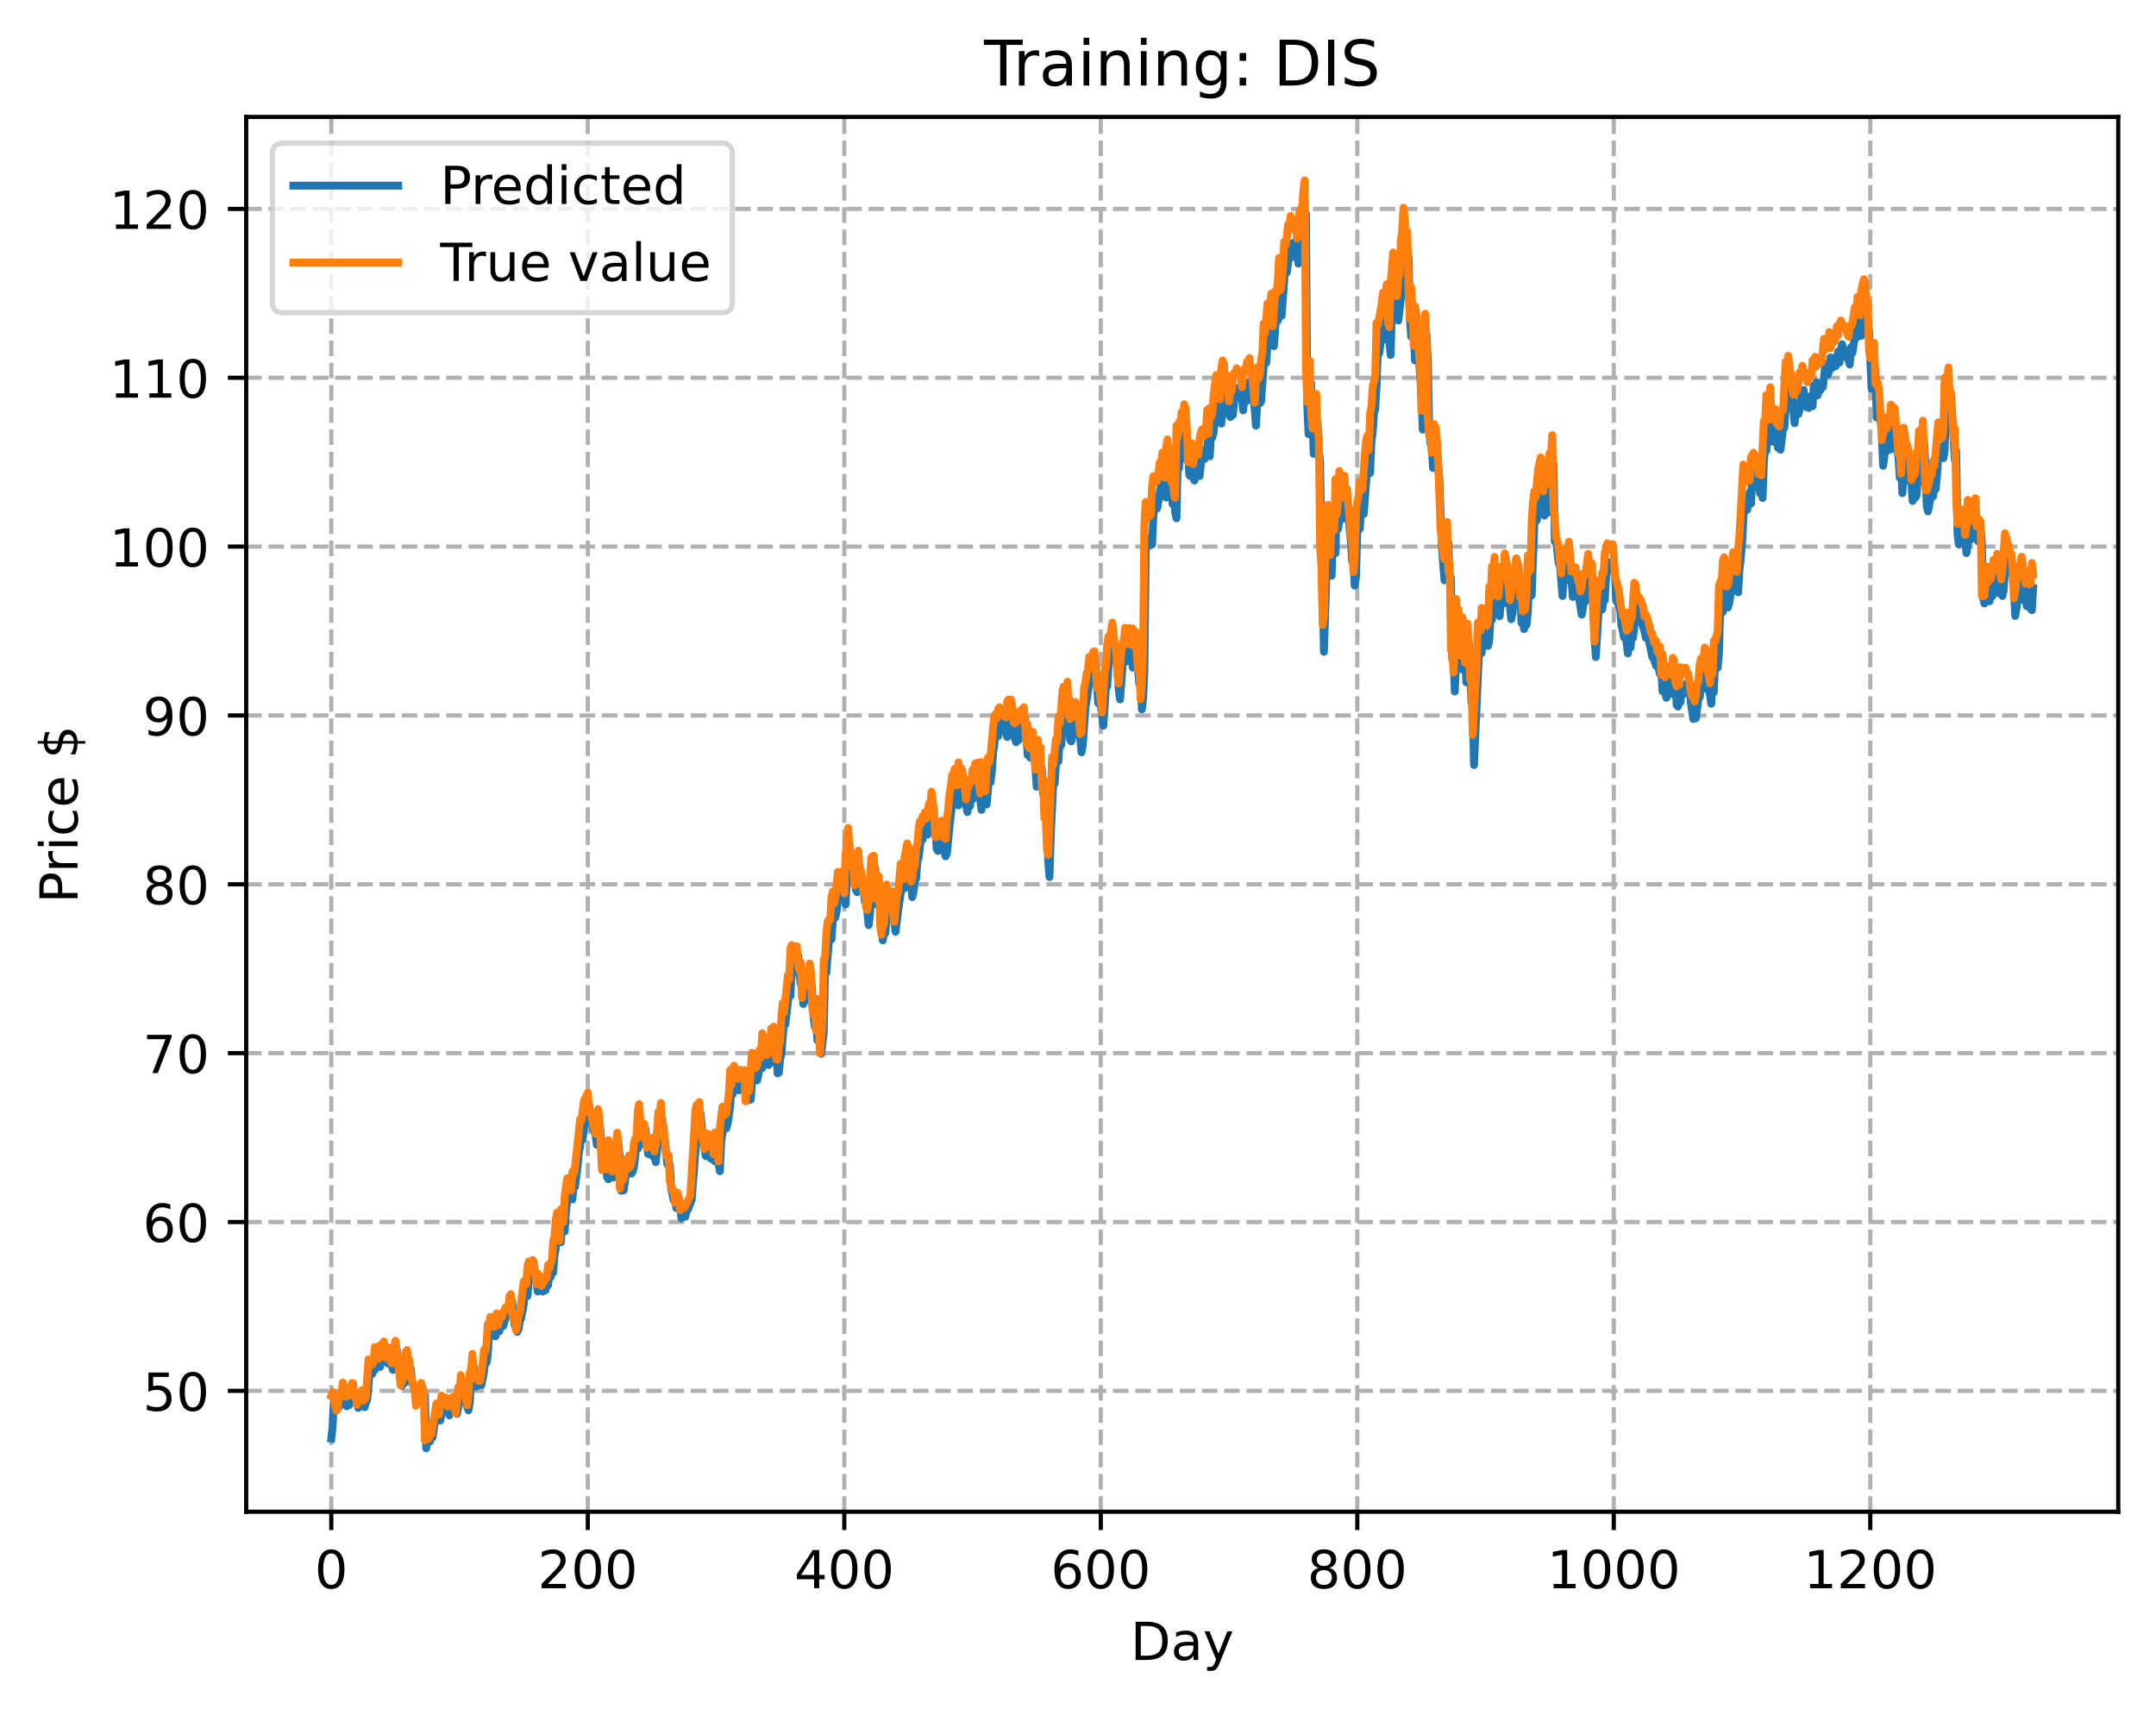 <?xml version="1.0" encoding="utf-8" standalone="no"?>
<!DOCTYPE svg PUBLIC "-//W3C//DTD SVG 1.1//EN"
  "http://www.w3.org/Graphics/SVG/1.1/DTD/svg11.dtd">
<!-- Created with matplotlib (https://matplotlib.org/) -->
<svg height="325.986pt" version="1.1" viewBox="0 0 411.286 325.986" width="411.286pt" xmlns="http://www.w3.org/2000/svg" xmlns:xlink="http://www.w3.org/1999/xlink">
 <defs>
  <style type="text/css">
*{stroke-linecap:butt;stroke-linejoin:round;}
  </style>
 </defs>
 <g id="figure_1">
  <g id="patch_1">
   <path d="M 0 325.986 
L 411.286 325.986 
L 411.286 0 
L 0 0 
z
" style="fill:#ffffff;"/>
  </g>
  <g id="axes_1">
   <g id="patch_2">
    <path d="M 46.966 288.43 
L 404.086 288.43 
L 404.086 22.318 
L 46.966 22.318 
z
" style="fill:#ffffff;"/>
   </g>
   <g id="matplotlib.axis_1">
    <g id="xtick_1">
     <g id="line2d_1">
      <path clip-path="url(#p2dec8a0721)" d="M 63.198 288.43 
L 63.198 22.318 
" style="fill:none;stroke:#b0b0b0;stroke-dasharray:2.96,1.28;stroke-dashoffset:0;stroke-width:0.8;"/>
     </g>
     <g id="line2d_2">
      <defs>
       <path d="M 0 0 
L 0 3.5 
" id="m7419fd13af" style="stroke:#000000;stroke-width:0.8;"/>
      </defs>
      <g>
       <use style="stroke:#000000;stroke-width:0.8;" x="63.198" xlink:href="#m7419fd13af" y="288.43"/>
      </g>
     </g>
     <g id="text_1">
      <!-- 0 -->
      <defs>
       <path d="M 31.781 66.406 
Q 24.172 66.406 20.328 58.906 
Q 16.5 51.422 16.5 36.375 
Q 16.5 21.391 20.328 13.891 
Q 24.172 6.391 31.781 6.391 
Q 39.453 6.391 43.281 13.891 
Q 47.125 21.391 47.125 36.375 
Q 47.125 51.422 43.281 58.906 
Q 39.453 66.406 31.781 66.406 
z
M 31.781 74.219 
Q 44.047 74.219 50.516 64.516 
Q 56.984 54.828 56.984 36.375 
Q 56.984 17.969 50.516 8.266 
Q 44.047 -1.422 31.781 -1.422 
Q 19.531 -1.422 13.062 8.266 
Q 6.594 17.969 6.594 36.375 
Q 6.594 54.828 13.062 64.516 
Q 19.531 74.219 31.781 74.219 
z
" id="DejaVuSans-48"/>
      </defs>
      <g transform="translate(60.017 303.029)scale(0.1 -0.1)">
       <use xlink:href="#DejaVuSans-48"/>
      </g>
     </g>
    </g>
    <g id="xtick_2">
     <g id="line2d_3">
      <path clip-path="url(#p2dec8a0721)" d="M 112.129 288.43 
L 112.129 22.318 
" style="fill:none;stroke:#b0b0b0;stroke-dasharray:2.96,1.28;stroke-dashoffset:0;stroke-width:0.8;"/>
     </g>
     <g id="line2d_4">
      <g>
       <use style="stroke:#000000;stroke-width:0.8;" x="112.129" xlink:href="#m7419fd13af" y="288.43"/>
      </g>
     </g>
     <g id="text_2">
      <!-- 200 -->
      <defs>
       <path d="M 19.188 8.297 
L 53.609 8.297 
L 53.609 0 
L 7.328 0 
L 7.328 8.297 
Q 12.938 14.109 22.625 23.891 
Q 32.328 33.688 34.812 36.531 
Q 39.547 41.844 41.422 45.531 
Q 43.312 49.219 43.312 52.781 
Q 43.312 58.594 39.234 62.25 
Q 35.156 65.922 28.609 65.922 
Q 23.969 65.922 18.812 64.312 
Q 13.672 62.703 7.812 59.422 
L 7.812 69.391 
Q 13.766 71.781 18.938 73 
Q 24.125 74.219 28.422 74.219 
Q 39.75 74.219 46.484 68.547 
Q 53.219 62.891 53.219 53.422 
Q 53.219 48.922 51.531 44.891 
Q 49.859 40.875 45.406 35.406 
Q 44.188 33.984 37.641 27.219 
Q 31.109 20.453 19.188 8.297 
z
" id="DejaVuSans-50"/>
      </defs>
      <g transform="translate(102.585 303.029)scale(0.1 -0.1)">
       <use xlink:href="#DejaVuSans-50"/>
       <use x="63.623" xlink:href="#DejaVuSans-48"/>
       <use x="127.246" xlink:href="#DejaVuSans-48"/>
      </g>
     </g>
    </g>
    <g id="xtick_3">
     <g id="line2d_5">
      <path clip-path="url(#p2dec8a0721)" d="M 161.06 288.43 
L 161.06 22.318 
" style="fill:none;stroke:#b0b0b0;stroke-dasharray:2.96,1.28;stroke-dashoffset:0;stroke-width:0.8;"/>
     </g>
     <g id="line2d_6">
      <g>
       <use style="stroke:#000000;stroke-width:0.8;" x="161.06" xlink:href="#m7419fd13af" y="288.43"/>
      </g>
     </g>
     <g id="text_3">
      <!-- 400 -->
      <defs>
       <path d="M 37.797 64.312 
L 12.891 25.391 
L 37.797 25.391 
z
M 35.203 72.906 
L 47.609 72.906 
L 47.609 25.391 
L 58.016 25.391 
L 58.016 17.188 
L 47.609 17.188 
L 47.609 0 
L 37.797 0 
L 37.797 17.188 
L 4.891 17.188 
L 4.891 26.703 
z
" id="DejaVuSans-52"/>
      </defs>
      <g transform="translate(151.516 303.029)scale(0.1 -0.1)">
       <use xlink:href="#DejaVuSans-52"/>
       <use x="63.623" xlink:href="#DejaVuSans-48"/>
       <use x="127.246" xlink:href="#DejaVuSans-48"/>
      </g>
     </g>
    </g>
    <g id="xtick_4">
     <g id="line2d_7">
      <path clip-path="url(#p2dec8a0721)" d="M 209.99 288.43 
L 209.99 22.318 
" style="fill:none;stroke:#b0b0b0;stroke-dasharray:2.96,1.28;stroke-dashoffset:0;stroke-width:0.8;"/>
     </g>
     <g id="line2d_8">
      <g>
       <use style="stroke:#000000;stroke-width:0.8;" x="209.99" xlink:href="#m7419fd13af" y="288.43"/>
      </g>
     </g>
     <g id="text_4">
      <!-- 600 -->
      <defs>
       <path d="M 33.016 40.375 
Q 26.375 40.375 22.484 35.828 
Q 18.609 31.297 18.609 23.391 
Q 18.609 15.531 22.484 10.953 
Q 26.375 6.391 33.016 6.391 
Q 39.656 6.391 43.531 10.953 
Q 47.406 15.531 47.406 23.391 
Q 47.406 31.297 43.531 35.828 
Q 39.656 40.375 33.016 40.375 
z
M 52.594 71.297 
L 52.594 62.312 
Q 48.875 64.062 45.094 64.984 
Q 41.312 65.922 37.594 65.922 
Q 27.828 65.922 22.672 59.328 
Q 17.531 52.734 16.797 39.406 
Q 19.672 43.656 24.016 45.922 
Q 28.375 48.188 33.594 48.188 
Q 44.578 48.188 50.953 41.516 
Q 57.328 34.859 57.328 23.391 
Q 57.328 12.156 50.688 5.359 
Q 44.047 -1.422 33.016 -1.422 
Q 20.359 -1.422 13.672 8.266 
Q 6.984 17.969 6.984 36.375 
Q 6.984 53.656 15.188 63.938 
Q 23.391 74.219 37.203 74.219 
Q 40.922 74.219 44.703 73.484 
Q 48.484 72.75 52.594 71.297 
z
" id="DejaVuSans-54"/>
      </defs>
      <g transform="translate(200.446 303.029)scale(0.1 -0.1)">
       <use xlink:href="#DejaVuSans-54"/>
       <use x="63.623" xlink:href="#DejaVuSans-48"/>
       <use x="127.246" xlink:href="#DejaVuSans-48"/>
      </g>
     </g>
    </g>
    <g id="xtick_5">
     <g id="line2d_9">
      <path clip-path="url(#p2dec8a0721)" d="M 258.921 288.43 
L 258.921 22.318 
" style="fill:none;stroke:#b0b0b0;stroke-dasharray:2.96,1.28;stroke-dashoffset:0;stroke-width:0.8;"/>
     </g>
     <g id="line2d_10">
      <g>
       <use style="stroke:#000000;stroke-width:0.8;" x="258.921" xlink:href="#m7419fd13af" y="288.43"/>
      </g>
     </g>
     <g id="text_5">
      <!-- 800 -->
      <defs>
       <path d="M 31.781 34.625 
Q 24.75 34.625 20.719 30.859 
Q 16.703 27.094 16.703 20.516 
Q 16.703 13.922 20.719 10.156 
Q 24.75 6.391 31.781 6.391 
Q 38.812 6.391 42.859 10.172 
Q 46.922 13.969 46.922 20.516 
Q 46.922 27.094 42.891 30.859 
Q 38.875 34.625 31.781 34.625 
z
M 21.922 38.812 
Q 15.578 40.375 12.031 44.719 
Q 8.5 49.078 8.5 55.328 
Q 8.5 64.062 14.719 69.141 
Q 20.953 74.219 31.781 74.219 
Q 42.672 74.219 48.875 69.141 
Q 55.078 64.062 55.078 55.328 
Q 55.078 49.078 51.531 44.719 
Q 48 40.375 41.703 38.812 
Q 48.828 37.156 52.797 32.312 
Q 56.781 27.484 56.781 20.516 
Q 56.781 9.906 50.312 4.234 
Q 43.844 -1.422 31.781 -1.422 
Q 19.734 -1.422 13.25 4.234 
Q 6.781 9.906 6.781 20.516 
Q 6.781 27.484 10.781 32.312 
Q 14.797 37.156 21.922 38.812 
z
M 18.312 54.391 
Q 18.312 48.734 21.844 45.562 
Q 25.391 42.391 31.781 42.391 
Q 38.141 42.391 41.719 45.562 
Q 45.312 48.734 45.312 54.391 
Q 45.312 60.062 41.719 63.234 
Q 38.141 66.406 31.781 66.406 
Q 25.391 66.406 21.844 63.234 
Q 18.312 60.062 18.312 54.391 
z
" id="DejaVuSans-56"/>
      </defs>
      <g transform="translate(249.377 303.029)scale(0.1 -0.1)">
       <use xlink:href="#DejaVuSans-56"/>
       <use x="63.623" xlink:href="#DejaVuSans-48"/>
       <use x="127.246" xlink:href="#DejaVuSans-48"/>
      </g>
     </g>
    </g>
    <g id="xtick_6">
     <g id="line2d_11">
      <path clip-path="url(#p2dec8a0721)" d="M 307.851 288.43 
L 307.851 22.318 
" style="fill:none;stroke:#b0b0b0;stroke-dasharray:2.96,1.28;stroke-dashoffset:0;stroke-width:0.8;"/>
     </g>
     <g id="line2d_12">
      <g>
       <use style="stroke:#000000;stroke-width:0.8;" x="307.851" xlink:href="#m7419fd13af" y="288.43"/>
      </g>
     </g>
     <g id="text_6">
      <!-- 1000 -->
      <defs>
       <path d="M 12.406 8.297 
L 28.516 8.297 
L 28.516 63.922 
L 10.984 60.406 
L 10.984 69.391 
L 28.422 72.906 
L 38.281 72.906 
L 38.281 8.297 
L 54.391 8.297 
L 54.391 0 
L 12.406 0 
z
" id="DejaVuSans-49"/>
      </defs>
      <g transform="translate(295.126 303.029)scale(0.1 -0.1)">
       <use xlink:href="#DejaVuSans-49"/>
       <use x="63.623" xlink:href="#DejaVuSans-48"/>
       <use x="127.246" xlink:href="#DejaVuSans-48"/>
       <use x="190.869" xlink:href="#DejaVuSans-48"/>
      </g>
     </g>
    </g>
    <g id="xtick_7">
     <g id="line2d_13">
      <path clip-path="url(#p2dec8a0721)" d="M 356.782 288.43 
L 356.782 22.318 
" style="fill:none;stroke:#b0b0b0;stroke-dasharray:2.96,1.28;stroke-dashoffset:0;stroke-width:0.8;"/>
     </g>
     <g id="line2d_14">
      <g>
       <use style="stroke:#000000;stroke-width:0.8;" x="356.782" xlink:href="#m7419fd13af" y="288.43"/>
      </g>
     </g>
     <g id="text_7">
      <!-- 1200 -->
      <g transform="translate(344.057 303.029)scale(0.1 -0.1)">
       <use xlink:href="#DejaVuSans-49"/>
       <use x="63.623" xlink:href="#DejaVuSans-50"/>
       <use x="127.246" xlink:href="#DejaVuSans-48"/>
       <use x="190.869" xlink:href="#DejaVuSans-48"/>
      </g>
     </g>
    </g>
    <g id="text_8">
     <!-- Day -->
     <defs>
      <path d="M 19.672 64.797 
L 19.672 8.109 
L 31.594 8.109 
Q 46.688 8.109 53.688 14.938 
Q 60.688 21.781 60.688 36.531 
Q 60.688 51.172 53.688 57.984 
Q 46.688 64.797 31.594 64.797 
z
M 9.812 72.906 
L 30.078 72.906 
Q 51.266 72.906 61.172 64.094 
Q 71.094 55.281 71.094 36.531 
Q 71.094 17.672 61.125 8.828 
Q 51.172 0 30.078 0 
L 9.812 0 
z
" id="DejaVuSans-68"/>
      <path d="M 34.281 27.484 
Q 23.391 27.484 19.188 25 
Q 14.984 22.516 14.984 16.5 
Q 14.984 11.719 18.141 8.906 
Q 21.297 6.109 26.703 6.109 
Q 34.188 6.109 38.703 11.406 
Q 43.219 16.703 43.219 25.484 
L 43.219 27.484 
z
M 52.203 31.203 
L 52.203 0 
L 43.219 0 
L 43.219 8.297 
Q 40.141 3.328 35.547 0.953 
Q 30.953 -1.422 24.312 -1.422 
Q 15.922 -1.422 10.953 3.297 
Q 6 8.016 6 15.922 
Q 6 25.141 12.172 29.828 
Q 18.359 34.516 30.609 34.516 
L 43.219 34.516 
L 43.219 35.406 
Q 43.219 41.609 39.141 45 
Q 35.062 48.391 27.688 48.391 
Q 23 48.391 18.547 47.266 
Q 14.109 46.141 10.016 43.891 
L 10.016 52.203 
Q 14.938 54.109 19.578 55.047 
Q 24.219 56 28.609 56 
Q 40.484 56 46.344 49.844 
Q 52.203 43.703 52.203 31.203 
z
" id="DejaVuSans-97"/>
      <path d="M 32.172 -5.078 
Q 28.375 -14.844 24.75 -17.812 
Q 21.141 -20.797 15.094 -20.797 
L 7.906 -20.797 
L 7.906 -13.281 
L 13.188 -13.281 
Q 16.891 -13.281 18.938 -11.516 
Q 21 -9.766 23.484 -3.219 
L 25.094 0.875 
L 2.984 54.688 
L 12.5 54.688 
L 29.594 11.922 
L 46.688 54.688 
L 56.203 54.688 
z
" id="DejaVuSans-121"/>
     </defs>
     <g transform="translate(215.652 316.707)scale(0.1 -0.1)">
      <use xlink:href="#DejaVuSans-68"/>
      <use x="77.002" xlink:href="#DejaVuSans-97"/>
      <use x="138.281" xlink:href="#DejaVuSans-121"/>
     </g>
    </g>
   </g>
   <g id="matplotlib.axis_2">
    <g id="ytick_1">
     <g id="line2d_15">
      <path clip-path="url(#p2dec8a0721)" d="M 46.966 265.367 
L 404.086 265.367 
" style="fill:none;stroke:#b0b0b0;stroke-dasharray:2.96,1.28;stroke-dashoffset:0;stroke-width:0.8;"/>
     </g>
     <g id="line2d_16">
      <defs>
       <path d="M 0 0 
L -3.5 0 
" id="m44fd20c9f8" style="stroke:#000000;stroke-width:0.8;"/>
      </defs>
      <g>
       <use style="stroke:#000000;stroke-width:0.8;" x="46.966" xlink:href="#m44fd20c9f8" y="265.367"/>
      </g>
     </g>
     <g id="text_9">
      <!-- 50 -->
      <defs>
       <path d="M 10.797 72.906 
L 49.516 72.906 
L 49.516 64.594 
L 19.828 64.594 
L 19.828 46.734 
Q 21.969 47.469 24.109 47.828 
Q 26.266 48.188 28.422 48.188 
Q 40.625 48.188 47.75 41.5 
Q 54.891 34.812 54.891 23.391 
Q 54.891 11.625 47.562 5.094 
Q 40.234 -1.422 26.906 -1.422 
Q 22.312 -1.422 17.547 -0.641 
Q 12.797 0.141 7.719 1.703 
L 7.719 11.625 
Q 12.109 9.234 16.797 8.062 
Q 21.484 6.891 26.703 6.891 
Q 35.156 6.891 40.078 11.328 
Q 45.016 15.766 45.016 23.391 
Q 45.016 31 40.078 35.438 
Q 35.156 39.891 26.703 39.891 
Q 22.75 39.891 18.812 39.016 
Q 14.891 38.141 10.797 36.281 
z
" id="DejaVuSans-53"/>
      </defs>
      <g transform="translate(27.241 269.166)scale(0.1 -0.1)">
       <use xlink:href="#DejaVuSans-53"/>
       <use x="63.623" xlink:href="#DejaVuSans-48"/>
      </g>
     </g>
    </g>
    <g id="ytick_2">
     <g id="line2d_17">
      <path clip-path="url(#p2dec8a0721)" d="M 46.966 233.151 
L 404.086 233.151 
" style="fill:none;stroke:#b0b0b0;stroke-dasharray:2.96,1.28;stroke-dashoffset:0;stroke-width:0.8;"/>
     </g>
     <g id="line2d_18">
      <g>
       <use style="stroke:#000000;stroke-width:0.8;" x="46.966" xlink:href="#m44fd20c9f8" y="233.151"/>
      </g>
     </g>
     <g id="text_10">
      <!-- 60 -->
      <g transform="translate(27.241 236.95)scale(0.1 -0.1)">
       <use xlink:href="#DejaVuSans-54"/>
       <use x="63.623" xlink:href="#DejaVuSans-48"/>
      </g>
     </g>
    </g>
    <g id="ytick_3">
     <g id="line2d_19">
      <path clip-path="url(#p2dec8a0721)" d="M 46.966 200.936 
L 404.086 200.936 
" style="fill:none;stroke:#b0b0b0;stroke-dasharray:2.96,1.28;stroke-dashoffset:0;stroke-width:0.8;"/>
     </g>
     <g id="line2d_20">
      <g>
       <use style="stroke:#000000;stroke-width:0.8;" x="46.966" xlink:href="#m44fd20c9f8" y="200.936"/>
      </g>
     </g>
     <g id="text_11">
      <!-- 70 -->
      <defs>
       <path d="M 8.203 72.906 
L 55.078 72.906 
L 55.078 68.703 
L 28.609 0 
L 18.312 0 
L 43.219 64.594 
L 8.203 64.594 
z
" id="DejaVuSans-55"/>
      </defs>
      <g transform="translate(27.241 204.735)scale(0.1 -0.1)">
       <use xlink:href="#DejaVuSans-55"/>
       <use x="63.623" xlink:href="#DejaVuSans-48"/>
      </g>
     </g>
    </g>
    <g id="ytick_4">
     <g id="line2d_21">
      <path clip-path="url(#p2dec8a0721)" d="M 46.966 168.72 
L 404.086 168.72 
" style="fill:none;stroke:#b0b0b0;stroke-dasharray:2.96,1.28;stroke-dashoffset:0;stroke-width:0.8;"/>
     </g>
     <g id="line2d_22">
      <g>
       <use style="stroke:#000000;stroke-width:0.8;" x="46.966" xlink:href="#m44fd20c9f8" y="168.72"/>
      </g>
     </g>
     <g id="text_12">
      <!-- 80 -->
      <g transform="translate(27.241 172.52)scale(0.1 -0.1)">
       <use xlink:href="#DejaVuSans-56"/>
       <use x="63.623" xlink:href="#DejaVuSans-48"/>
      </g>
     </g>
    </g>
    <g id="ytick_5">
     <g id="line2d_23">
      <path clip-path="url(#p2dec8a0721)" d="M 46.966 136.505 
L 404.086 136.505 
" style="fill:none;stroke:#b0b0b0;stroke-dasharray:2.96,1.28;stroke-dashoffset:0;stroke-width:0.8;"/>
     </g>
     <g id="line2d_24">
      <g>
       <use style="stroke:#000000;stroke-width:0.8;" x="46.966" xlink:href="#m44fd20c9f8" y="136.505"/>
      </g>
     </g>
     <g id="text_13">
      <!-- 90 -->
      <defs>
       <path d="M 10.984 1.516 
L 10.984 10.5 
Q 14.703 8.734 18.5 7.812 
Q 22.312 6.891 25.984 6.891 
Q 35.75 6.891 40.891 13.453 
Q 46.047 20.016 46.781 33.406 
Q 43.953 29.203 39.594 26.953 
Q 35.25 24.703 29.984 24.703 
Q 19.047 24.703 12.672 31.312 
Q 6.297 37.938 6.297 49.422 
Q 6.297 60.641 12.938 67.422 
Q 19.578 74.219 30.609 74.219 
Q 43.266 74.219 49.922 64.516 
Q 56.594 54.828 56.594 36.375 
Q 56.594 19.141 48.406 8.859 
Q 40.234 -1.422 26.422 -1.422 
Q 22.703 -1.422 18.891 -0.688 
Q 15.094 0.047 10.984 1.516 
z
M 30.609 32.422 
Q 37.25 32.422 41.125 36.953 
Q 45.016 41.5 45.016 49.422 
Q 45.016 57.281 41.125 61.844 
Q 37.25 66.406 30.609 66.406 
Q 23.969 66.406 20.094 61.844 
Q 16.219 57.281 16.219 49.422 
Q 16.219 41.5 20.094 36.953 
Q 23.969 32.422 30.609 32.422 
z
" id="DejaVuSans-57"/>
      </defs>
      <g transform="translate(27.241 140.304)scale(0.1 -0.1)">
       <use xlink:href="#DejaVuSans-57"/>
       <use x="63.623" xlink:href="#DejaVuSans-48"/>
      </g>
     </g>
    </g>
    <g id="ytick_6">
     <g id="line2d_25">
      <path clip-path="url(#p2dec8a0721)" d="M 46.966 104.289 
L 404.086 104.289 
" style="fill:none;stroke:#b0b0b0;stroke-dasharray:2.96,1.28;stroke-dashoffset:0;stroke-width:0.8;"/>
     </g>
     <g id="line2d_26">
      <g>
       <use style="stroke:#000000;stroke-width:0.8;" x="46.966" xlink:href="#m44fd20c9f8" y="104.289"/>
      </g>
     </g>
     <g id="text_14">
      <!-- 100 -->
      <g transform="translate(20.878 108.089)scale(0.1 -0.1)">
       <use xlink:href="#DejaVuSans-49"/>
       <use x="63.623" xlink:href="#DejaVuSans-48"/>
       <use x="127.246" xlink:href="#DejaVuSans-48"/>
      </g>
     </g>
    </g>
    <g id="ytick_7">
     <g id="line2d_27">
      <path clip-path="url(#p2dec8a0721)" d="M 46.966 72.074 
L 404.086 72.074 
" style="fill:none;stroke:#b0b0b0;stroke-dasharray:2.96,1.28;stroke-dashoffset:0;stroke-width:0.8;"/>
     </g>
     <g id="line2d_28">
      <g>
       <use style="stroke:#000000;stroke-width:0.8;" x="46.966" xlink:href="#m44fd20c9f8" y="72.074"/>
      </g>
     </g>
     <g id="text_15">
      <!-- 110 -->
      <g transform="translate(20.878 75.873)scale(0.1 -0.1)">
       <use xlink:href="#DejaVuSans-49"/>
       <use x="63.623" xlink:href="#DejaVuSans-49"/>
       <use x="127.246" xlink:href="#DejaVuSans-48"/>
      </g>
     </g>
    </g>
    <g id="ytick_8">
     <g id="line2d_29">
      <path clip-path="url(#p2dec8a0721)" d="M 46.966 39.859 
L 404.086 39.859 
" style="fill:none;stroke:#b0b0b0;stroke-dasharray:2.96,1.28;stroke-dashoffset:0;stroke-width:0.8;"/>
     </g>
     <g id="line2d_30">
      <g>
       <use style="stroke:#000000;stroke-width:0.8;" x="46.966" xlink:href="#m44fd20c9f8" y="39.859"/>
      </g>
     </g>
     <g id="text_16">
      <!-- 120 -->
      <g transform="translate(20.878 43.658)scale(0.1 -0.1)">
       <use xlink:href="#DejaVuSans-49"/>
       <use x="63.623" xlink:href="#DejaVuSans-50"/>
       <use x="127.246" xlink:href="#DejaVuSans-48"/>
      </g>
     </g>
    </g>
    <g id="text_17">
     <!-- Price $ -->
     <defs>
      <path d="M 19.672 64.797 
L 19.672 37.406 
L 32.078 37.406 
Q 38.969 37.406 42.719 40.969 
Q 46.484 44.531 46.484 51.125 
Q 46.484 57.672 42.719 61.234 
Q 38.969 64.797 32.078 64.797 
z
M 9.812 72.906 
L 32.078 72.906 
Q 44.344 72.906 50.609 67.359 
Q 56.891 61.812 56.891 51.125 
Q 56.891 40.328 50.609 34.812 
Q 44.344 29.297 32.078 29.297 
L 19.672 29.297 
L 19.672 0 
L 9.812 0 
z
" id="DejaVuSans-80"/>
      <path d="M 41.109 46.297 
Q 39.594 47.172 37.812 47.578 
Q 36.031 48 33.891 48 
Q 26.266 48 22.188 43.047 
Q 18.109 38.094 18.109 28.812 
L 18.109 0 
L 9.078 0 
L 9.078 54.688 
L 18.109 54.688 
L 18.109 46.188 
Q 20.953 51.172 25.484 53.578 
Q 30.031 56 36.531 56 
Q 37.453 56 38.578 55.875 
Q 39.703 55.766 41.062 55.516 
z
" id="DejaVuSans-114"/>
      <path d="M 9.422 54.688 
L 18.406 54.688 
L 18.406 0 
L 9.422 0 
z
M 9.422 75.984 
L 18.406 75.984 
L 18.406 64.594 
L 9.422 64.594 
z
" id="DejaVuSans-105"/>
      <path d="M 48.781 52.594 
L 48.781 44.188 
Q 44.969 46.297 41.141 47.344 
Q 37.312 48.391 33.406 48.391 
Q 24.656 48.391 19.812 42.844 
Q 14.984 37.312 14.984 27.297 
Q 14.984 17.281 19.812 11.734 
Q 24.656 6.203 33.406 6.203 
Q 37.312 6.203 41.141 7.25 
Q 44.969 8.297 48.781 10.406 
L 48.781 2.094 
Q 45.016 0.344 40.984 -0.531 
Q 36.969 -1.422 32.422 -1.422 
Q 20.062 -1.422 12.781 6.344 
Q 5.516 14.109 5.516 27.297 
Q 5.516 40.672 12.859 48.328 
Q 20.219 56 33.016 56 
Q 37.156 56 41.109 55.141 
Q 45.062 54.297 48.781 52.594 
z
" id="DejaVuSans-99"/>
      <path d="M 56.203 29.594 
L 56.203 25.203 
L 14.891 25.203 
Q 15.484 15.922 20.484 11.062 
Q 25.484 6.203 34.422 6.203 
Q 39.594 6.203 44.453 7.469 
Q 49.312 8.734 54.109 11.281 
L 54.109 2.781 
Q 49.266 0.734 44.188 -0.344 
Q 39.109 -1.422 33.891 -1.422 
Q 20.797 -1.422 13.156 6.188 
Q 5.516 13.812 5.516 26.812 
Q 5.516 40.234 12.766 48.109 
Q 20.016 56 32.328 56 
Q 43.359 56 49.781 48.891 
Q 56.203 41.797 56.203 29.594 
z
M 47.219 32.234 
Q 47.125 39.594 43.094 43.984 
Q 39.062 48.391 32.422 48.391 
Q 24.906 48.391 20.391 44.141 
Q 15.875 39.891 15.188 32.172 
z
" id="DejaVuSans-101"/>
      <path id="DejaVuSans-32"/>
      <path d="M 33.797 -14.703 
L 28.906 -14.703 
L 28.859 0 
Q 23.734 0.094 18.609 1.188 
Q 13.484 2.297 8.297 4.5 
L 8.297 13.281 
Q 13.281 10.156 18.375 8.562 
Q 23.484 6.984 28.906 6.938 
L 28.906 29.203 
Q 18.109 30.953 13.203 35.156 
Q 8.297 39.359 8.297 46.688 
Q 8.297 54.641 13.625 59.219 
Q 18.953 63.812 28.906 64.5 
L 28.906 75.984 
L 33.797 75.984 
L 33.797 64.656 
Q 38.328 64.453 42.578 63.688 
Q 46.828 62.938 50.875 61.625 
L 50.875 53.078 
Q 46.828 55.125 42.547 56.25 
Q 38.281 57.375 33.797 57.562 
L 33.797 36.719 
Q 44.875 35.016 50.094 30.609 
Q 55.328 26.219 55.328 18.609 
Q 55.328 10.359 49.781 5.594 
Q 44.234 0.828 33.797 0.094 
z
M 28.906 37.594 
L 28.906 57.625 
Q 23.25 56.984 20.266 54.391 
Q 17.281 51.812 17.281 47.516 
Q 17.281 43.312 20.031 40.969 
Q 22.797 38.625 28.906 37.594 
z
M 33.797 28.219 
L 33.797 7.078 
Q 39.984 7.906 43.141 10.594 
Q 46.297 13.281 46.297 17.672 
Q 46.297 21.969 43.281 24.5 
Q 40.281 27.047 33.797 28.219 
z
" id="DejaVuSans-36"/>
     </defs>
     <g transform="translate(14.798 172.342)rotate(-90)scale(0.1 -0.1)">
      <use xlink:href="#DejaVuSans-80"/>
      <use x="58.553" xlink:href="#DejaVuSans-114"/>
      <use x="99.666" xlink:href="#DejaVuSans-105"/>
      <use x="127.449" xlink:href="#DejaVuSans-99"/>
      <use x="182.43" xlink:href="#DejaVuSans-101"/>
      <use x="243.953" xlink:href="#DejaVuSans-32"/>
      <use x="275.74" xlink:href="#DejaVuSans-36"/>
     </g>
    </g>
   </g>
   <g id="line2d_31">
    <path clip-path="url(#p2dec8a0721)" d="M 63.198 274.464 
L 63.443 272.16 
L 63.688 267.626 
L 63.932 266.694 
L 64.177 267.18 
L 64.422 267.315 
L 64.666 268.489 
L 64.911 266.623 
L 65.156 267.739 
L 65.645 265.807 
L 66.134 268.304 
L 66.379 267.639 
L 66.623 268.062 
L 66.868 267.567 
L 67.357 265.612 
L 67.602 265.864 
L 67.847 267.543 
L 68.091 266.939 
L 68.336 268.631 
L 68.581 267.754 
L 69.07 267.551 
L 69.315 266.394 
L 69.559 268.478 
L 69.804 267.543 
L 70.049 267.102 
L 70.538 261.574 
L 70.783 261.298 
L 71.027 262.119 
L 71.272 261.582 
L 71.517 261.339 
L 71.761 258.957 
L 72.251 260.202 
L 72.495 260.809 
L 72.74 258.441 
L 72.984 258.846 
L 73.229 257.662 
L 73.474 257.548 
L 73.718 258.206 
L 73.963 260.127 
L 74.208 258.495 
L 74.452 259.723 
L 74.697 260.284 
L 74.942 261.37 
L 75.186 259.445 
L 75.676 257.34 
L 76.165 261.365 
L 76.41 262.387 
L 76.654 264.406 
L 76.899 263.651 
L 77.144 263.909 
L 77.633 259.708 
L 77.878 259.176 
L 78.122 260.533 
L 78.367 261.084 
L 78.611 263.982 
L 78.856 264.166 
L 79.345 266.13 
L 79.59 267.66 
L 79.835 266.375 
L 80.079 265.831 
L 80.324 264.791 
L 80.569 264.77 
L 80.813 266.254 
L 81.058 266.219 
L 81.303 276.334 
L 81.792 272.873 
L 82.037 275.042 
L 82.281 273.729 
L 82.526 274.227 
L 83.015 270.956 
L 83.505 268.964 
L 83.749 269.594 
L 83.994 271.03 
L 84.239 269.564 
L 84.483 267.327 
L 84.728 268.516 
L 84.972 269.07 
L 85.217 268.7 
L 85.462 267.709 
L 85.706 270.038 
L 86.196 267.928 
L 86.685 266.768 
L 86.93 269.03 
L 87.174 269.743 
L 87.419 268.52 
L 87.664 266.097 
L 87.908 266.69 
L 88.153 264.528 
L 88.398 266.459 
L 89.376 269.076 
L 89.621 267.569 
L 89.866 263.272 
L 90.11 262.983 
L 90.355 260.582 
L 90.599 263.736 
L 90.844 264.563 
L 91.089 263.174 
L 91.333 262.765 
L 91.578 263.974 
L 91.823 264.277 
L 92.312 261.857 
L 92.557 259.027 
L 92.801 260.042 
L 93.046 258.446 
L 93.291 254.977 
L 93.78 252.823 
L 94.025 253.398 
L 94.269 254.777 
L 94.514 254.971 
L 94.759 254.192 
L 95.003 251.863 
L 95.248 254.013 
L 95.737 251.062 
L 95.982 253.025 
L 96.716 250.424 
L 96.96 250.046 
L 97.205 250.884 
L 97.45 249.035 
L 97.694 248.244 
L 98.184 252.867 
L 98.428 252.595 
L 98.673 254.112 
L 98.918 253.65 
L 99.162 252.127 
L 99.407 251.485 
L 99.896 248.982 
L 100.141 246.635 
L 100.63 247.279 
L 100.875 244.111 
L 101.12 242.754 
L 101.364 244.077 
L 101.609 243.296 
L 101.854 241.902 
L 102.098 243.07 
L 102.587 246.412 
L 102.832 244.233 
L 103.077 246.197 
L 103.321 244.924 
L 103.566 246.418 
L 103.811 245.267 
L 104.055 246.182 
L 104.3 244.683 
L 104.545 245.236 
L 104.789 243.203 
L 105.034 243.656 
L 105.279 242.547 
L 105.523 242.779 
L 105.768 239.665 
L 106.013 238.25 
L 106.257 235.096 
L 106.502 233.508 
L 106.747 233.066 
L 106.991 237.018 
L 107.236 232.987 
L 107.481 233.527 
L 107.725 234.937 
L 107.97 230.965 
L 108.459 227.322 
L 108.704 228.816 
L 108.948 228.664 
L 109.193 228.844 
L 109.438 225.599 
L 109.682 226.432 
L 110.172 222.7 
L 110.416 220.023 
L 110.661 218.714 
L 110.906 216.464 
L 111.15 217.415 
L 111.64 212.975 
L 112.374 210.788 
L 112.618 213.577 
L 112.863 213.847 
L 113.108 215.251 
L 113.352 215.989 
L 113.597 216.359 
L 113.842 218.423 
L 114.086 217.669 
L 114.331 214.188 
L 114.575 216.002 
L 115.065 223.07 
L 115.309 222.441 
L 115.554 220.949 
L 115.799 224.568 
L 116.043 224.993 
L 116.288 220.506 
L 116.533 222.538 
L 117.022 224.662 
L 117.267 221.84 
L 117.511 223.225 
L 118.001 218.406 
L 118.245 220.837 
L 118.49 227.196 
L 118.735 225.418 
L 118.979 227.103 
L 119.469 223.751 
L 119.713 222.265 
L 119.958 223.879 
L 120.203 221.607 
L 120.447 223.904 
L 120.692 223.539 
L 120.936 222.629 
L 121.426 218.412 
L 121.67 219.171 
L 121.915 215.037 
L 122.16 213.886 
L 122.649 218.296 
L 123.138 215.42 
L 123.628 220.165 
L 123.872 219.804 
L 124.117 219.037 
L 124.362 220.506 
L 124.606 219.437 
L 125.096 221.755 
L 125.83 215.103 
L 126.074 216.533 
L 126.319 213.343 
L 126.563 217.784 
L 126.808 217.43 
L 127.297 222.097 
L 127.542 221.605 
L 127.787 222.338 
L 128.031 226.75 
L 128.521 229.06 
L 128.765 228.4 
L 129.01 230.482 
L 129.499 228.537 
L 129.989 232.457 
L 130.233 231.876 
L 130.478 230.874 
L 130.723 232.149 
L 130.967 231.125 
L 131.212 230.801 
L 131.946 228.941 
L 133.169 212.989 
L 133.658 212.421 
L 134.148 218.411 
L 134.392 219.158 
L 134.637 220.58 
L 134.882 219.947 
L 135.126 218.024 
L 135.371 218.898 
L 135.616 221.072 
L 135.86 219.716 
L 136.105 219.129 
L 136.35 221.568 
L 136.594 218.699 
L 137.328 223.452 
L 137.573 217.885 
L 138.062 214.527 
L 138.307 215.386 
L 138.551 215.304 
L 138.796 214.461 
L 139.285 211.176 
L 139.53 207.224 
L 139.775 208.783 
L 140.264 205.256 
L 140.753 207.059 
L 140.998 208.018 
L 141.487 205.708 
L 141.732 206.668 
L 141.977 206.878 
L 142.221 205.224 
L 142.466 210.017 
L 142.711 207.524 
L 142.955 208.094 
L 143.2 209.806 
L 143.689 203.89 
L 143.934 204.191 
L 144.423 206.131 
L 144.668 205.154 
L 144.912 202.939 
L 145.157 202.284 
L 145.402 203.819 
L 145.646 200.247 
L 145.891 201.417 
L 146.136 201.768 
L 146.38 199.86 
L 146.625 203.193 
L 146.87 202.862 
L 147.114 201.631 
L 147.359 198.361 
L 147.604 200.03 
L 147.848 198.352 
L 148.093 200.397 
L 148.338 204.797 
L 148.582 204.635 
L 148.827 201.954 
L 149.072 201.169 
L 149.561 194.84 
L 149.806 195.461 
L 150.539 189.253 
L 150.784 190.037 
L 151.029 184.769 
L 151.273 183.443 
L 151.518 184.399 
L 152.007 184.636 
L 152.252 182.292 
L 152.497 186.021 
L 152.741 187.704 
L 152.986 186.061 
L 153.231 191.561 
L 153.475 188.885 
L 153.72 189.177 
L 153.965 190.467 
L 154.209 190.837 
L 154.454 189.769 
L 154.699 186.491 
L 154.943 189.133 
L 155.188 193.936 
L 155.433 195.874 
L 155.677 193.881 
L 155.922 198.484 
L 156.166 193.343 
L 156.411 195.592 
L 156.656 201.066 
L 157.145 196.931 
L 157.39 185.024 
L 157.634 185.612 
L 158.124 179.55 
L 158.368 178.452 
L 158.613 179.225 
L 159.102 172.74 
L 159.347 175.056 
L 159.592 173.855 
L 160.081 168.942 
L 160.326 170.464 
L 160.57 170.947 
L 161.06 168.188 
L 161.304 172.563 
L 161.794 162.492 
L 162.038 160.995 
L 162.283 164.362 
L 162.527 165.566 
L 162.772 167.676 
L 163.017 166.973 
L 163.261 169.729 
L 163.506 170.225 
L 163.751 167.021 
L 163.995 165.336 
L 164.24 168.923 
L 164.485 168.745 
L 164.729 169.433 
L 164.974 171.982 
L 165.219 171.533 
L 165.708 176.503 
L 165.953 174.427 
L 166.442 167.278 
L 166.687 166.818 
L 166.931 165.491 
L 167.176 168.339 
L 167.421 172.678 
L 167.665 172.046 
L 167.91 169.655 
L 168.399 179.413 
L 168.644 177.86 
L 168.888 178.043 
L 169.378 171.927 
L 169.622 174.27 
L 169.867 172.842 
L 170.356 171.759 
L 170.601 175.918 
L 170.846 177.77 
L 171.335 173.677 
L 171.824 170.422 
L 172.069 168.181 
L 172.314 168.589 
L 172.558 169.469 
L 172.803 166.232 
L 173.048 165.64 
L 173.292 163.78 
L 173.537 165.047 
L 174.026 171.153 
L 174.271 170.137 
L 174.515 168.032 
L 174.76 167.608 
L 175.005 164.475 
L 175.249 163.521 
L 175.739 159.524 
L 175.983 160.196 
L 176.228 158.445 
L 176.473 158.972 
L 176.717 157.436 
L 176.962 159.239 
L 177.207 158.165 
L 177.451 156.39 
L 177.696 156.819 
L 177.941 154.416 
L 178.43 157.728 
L 178.675 161.908 
L 178.919 162.364 
L 179.164 160.98 
L 179.409 161.939 
L 179.898 159.963 
L 180.142 162.445 
L 180.387 163.377 
L 180.632 162.855 
L 181.121 157.793 
L 181.855 151.288 
L 182.1 151.821 
L 182.344 150.326 
L 182.834 153.668 
L 183.078 149.221 
L 183.323 150.721 
L 183.568 149.875 
L 183.812 149.906 
L 184.057 152.205 
L 184.546 154.939 
L 184.791 152.754 
L 185.036 153.814 
L 185.28 151.962 
L 185.525 152.525 
L 185.77 149.774 
L 186.014 151.435 
L 186.259 149.361 
L 186.503 151.549 
L 186.748 148.943 
L 186.993 152.62 
L 187.237 154.523 
L 187.482 149.262 
L 187.727 150.799 
L 187.971 151.267 
L 188.216 153.503 
L 188.705 148.019 
L 188.95 149.252 
L 189.195 147.306 
L 189.439 143.761 
L 189.684 142.073 
L 189.929 139.275 
L 190.173 139.013 
L 190.418 140.455 
L 190.663 138.386 
L 190.907 137.306 
L 191.397 139.539 
L 191.641 138.395 
L 191.886 139.204 
L 192.13 140.621 
L 192.375 137.652 
L 192.62 136.566 
L 192.864 138.877 
L 193.109 136.784 
L 193.354 138.283 
L 193.598 140.888 
L 193.843 141.61 
L 194.088 140.309 
L 194.332 141.153 
L 194.822 138.913 
L 195.066 138.023 
L 195.311 138.241 
L 195.556 137.104 
L 196.045 144.065 
L 196.29 141.144 
L 196.534 144.558 
L 196.779 143.412 
L 197.024 143.508 
L 197.268 142.394 
L 197.758 150.1 
L 198.002 144.397 
L 198.247 143.337 
L 198.491 148.449 
L 198.736 146.549 
L 198.981 151.505 
L 199.225 150.46 
L 199.47 156.323 
L 199.715 155.588 
L 199.959 164.341 
L 200.204 167.335 
L 200.449 159.289 
L 200.938 149.017 
L 201.183 149.535 
L 201.427 145.956 
L 201.672 144.551 
L 201.917 145.248 
L 202.161 140.715 
L 202.406 142.243 
L 202.651 139.692 
L 202.895 135.242 
L 203.14 134.498 
L 203.385 137.918 
L 203.874 133.16 
L 204.118 141.075 
L 204.363 141.459 
L 204.608 140.036 
L 204.852 140.215 
L 205.097 138.177 
L 205.342 137.092 
L 205.586 139.154 
L 205.831 139.847 
L 206.076 141.053 
L 206.32 143.533 
L 206.565 142.077 
L 207.054 135.106 
L 208.033 128.982 
L 208.278 130.228 
L 208.522 129.393 
L 208.767 127.262 
L 209.012 126.614 
L 209.501 134.158 
L 209.746 133.605 
L 210.235 136.311 
L 210.479 138.458 
L 210.969 131.143 
L 211.213 131.006 
L 211.458 127.106 
L 211.703 125.083 
L 211.947 125.904 
L 212.437 122.183 
L 212.681 124.744 
L 213.171 127.192 
L 213.415 131.683 
L 213.66 133.444 
L 214.149 127.025 
L 214.394 125.243 
L 214.639 125.368 
L 214.883 121.609 
L 215.128 126.165 
L 215.373 125.195 
L 215.617 123.199 
L 216.106 127.386 
L 216.351 123.99 
L 216.596 125.238 
L 216.84 124.744 
L 217.33 130.475 
L 217.574 129.51 
L 217.819 135.345 
L 218.064 133.361 
L 218.308 127.975 
L 218.553 105.565 
L 218.798 102.691 
L 219.042 103.869 
L 219.287 104.108 
L 219.532 102.761 
L 219.776 103.889 
L 220.021 98.42 
L 220.266 95.556 
L 220.51 96.09 
L 220.755 96.99 
L 221.489 92.641 
L 221.734 94.356 
L 221.978 91.239 
L 222.223 93.773 
L 222.467 94.926 
L 222.712 90.316 
L 222.957 88.446 
L 223.201 91.899 
L 223.446 92.804 
L 223.691 96.19 
L 223.935 92.062 
L 224.18 97.794 
L 224.425 98.888 
L 224.669 88.025 
L 224.914 89.357 
L 225.159 85.991 
L 225.403 87.605 
L 225.648 84.552 
L 225.893 85.494 
L 226.137 81.969 
L 226.382 82.292 
L 226.627 85.676 
L 226.871 90.624 
L 227.116 90.875 
L 227.605 87.324 
L 227.85 91.688 
L 228.339 89.054 
L 228.584 90.601 
L 228.828 90.845 
L 229.318 86.459 
L 229.562 85.906 
L 229.807 87.547 
L 230.052 86.766 
L 230.296 85.451 
L 230.541 82.629 
L 230.786 87.063 
L 231.03 82.206 
L 231.275 83.439 
L 231.52 82.498 
L 232.254 74.191 
L 232.988 80.822 
L 233.232 75.023 
L 233.477 73.024 
L 233.722 72.782 
L 234.211 79.034 
L 234.455 75.475 
L 234.7 79.576 
L 234.945 78.859 
L 235.189 79.164 
L 235.434 76.514 
L 235.679 75.315 
L 236.168 73.989 
L 236.413 75.809 
L 236.657 75.015 
L 236.902 75.891 
L 237.147 78.314 
L 237.391 75.239 
L 237.636 74.738 
L 237.881 76.494 
L 238.125 73.062 
L 238.37 74.574 
L 238.615 72.849 
L 238.859 75.607 
L 239.104 75.125 
L 239.593 81.202 
L 239.838 76.694 
L 240.082 74.243 
L 240.327 76.956 
L 240.572 76.622 
L 241.306 66.506 
L 241.55 69.234 
L 242.04 62.468 
L 242.284 64.669 
L 242.529 61.582 
L 242.774 60.083 
L 243.018 66.046 
L 243.508 59.417 
L 243.752 61.191 
L 243.997 59.408 
L 244.242 54.798 
L 244.486 60.264 
L 245.22 50.193 
L 245.465 52.013 
L 245.709 50.318 
L 245.954 47.21 
L 246.199 49.22 
L 246.443 46.44 
L 246.688 47.567 
L 246.933 46.225 
L 247.177 48.43 
L 247.422 47.325 
L 247.667 50.282 
L 247.911 49.27 
L 248.156 45.748 
L 248.401 44.7 
L 248.645 45.858 
L 248.89 41.373 
L 249.135 40.784 
L 249.379 77.492 
L 249.624 82.816 
L 250.113 72.995 
L 250.603 86.604 
L 250.847 83.456 
L 251.092 85.068 
L 251.337 80.453 
L 251.581 85.974 
L 251.826 88.005 
L 252.07 104.937 
L 252.315 112.732 
L 252.56 124.358 
L 253.294 101.615 
L 253.538 100.671 
L 253.783 102.886 
L 254.028 109.857 
L 254.272 102.773 
L 254.517 101.534 
L 254.762 105.536 
L 255.006 95.96 
L 255.251 100.91 
L 255.496 99.281 
L 255.74 95.66 
L 256.23 98.966 
L 256.719 94.321 
L 256.964 98.829 
L 257.208 97.044 
L 257.453 101.071 
L 257.697 103.109 
L 257.942 107.066 
L 258.187 107.233 
L 258.431 111.724 
L 258.676 110.055 
L 258.921 101.751 
L 259.165 100.293 
L 259.41 100.879 
L 259.655 97.121 
L 259.899 97.166 
L 260.144 98.064 
L 260.878 88.572 
L 261.123 87.869 
L 261.367 90.246 
L 261.612 84.191 
L 261.857 82.476 
L 262.101 78.871 
L 262.346 78.065 
L 262.591 73.888 
L 262.835 66.886 
L 263.08 67.477 
L 264.058 60.921 
L 264.303 64.759 
L 264.548 60.539 
L 264.792 59.339 
L 265.037 64.99 
L 265.282 67.728 
L 265.526 58.417 
L 266.016 54.413 
L 266.75 61.155 
L 267.239 56.932 
L 267.484 52.078 
L 267.973 46.036 
L 268.218 47.163 
L 268.462 52.402 
L 268.707 49.028 
L 268.952 60.899 
L 269.196 64.213 
L 269.441 59.548 
L 269.685 63.295 
L 269.93 68.764 
L 270.175 62.951 
L 270.419 64.491 
L 270.909 71.827 
L 271.153 74.332 
L 271.398 81.963 
L 271.643 77.906 
L 271.887 68.599 
L 272.132 63.772 
L 272.377 69.129 
L 272.621 80.823 
L 272.866 84.635 
L 273.111 84.479 
L 273.355 89.287 
L 273.6 88.269 
L 273.845 84.58 
L 274.089 85.155 
L 274.579 91.546 
L 275.068 104.639 
L 275.557 110.722 
L 275.802 109.935 
L 276.046 107.83 
L 276.291 103.597 
L 276.536 110.615 
L 276.78 110.15 
L 277.025 125.676 
L 277.27 124.489 
L 277.514 131.944 
L 277.759 126.866 
L 278.004 118.23 
L 278.248 122.799 
L 278.493 120.597 
L 278.982 127.734 
L 279.227 122.186 
L 279.472 124.11 
L 279.716 130.177 
L 279.961 124.608 
L 280.206 122.679 
L 280.45 126.968 
L 280.695 133.978 
L 280.94 134.604 
L 281.184 145.972 
L 282.163 123.845 
L 282.652 124.585 
L 282.897 119.623 
L 283.141 122.232 
L 283.386 123.172 
L 283.631 122.043 
L 283.875 123.217 
L 284.12 121.915 
L 284.365 116.618 
L 284.609 118.26 
L 284.854 113.36 
L 285.099 114.012 
L 285.343 110.999 
L 285.588 114.614 
L 286.077 117.563 
L 286.567 112.1 
L 286.811 115.145 
L 287.056 113.24 
L 287.301 110.297 
L 287.545 111.001 
L 288.279 118.138 
L 288.524 117.086 
L 288.768 114.019 
L 289.013 114.438 
L 289.258 111.135 
L 289.502 109.572 
L 289.992 112.438 
L 290.236 118.836 
L 290.481 116.138 
L 290.726 120.038 
L 290.97 118.773 
L 291.215 119.202 
L 291.46 116.856 
L 291.704 110.676 
L 291.949 112.586 
L 292.194 113.603 
L 292.683 100.27 
L 292.928 98.437 
L 293.172 99.26 
L 293.661 94.922 
L 294.151 90.938 
L 294.64 98.372 
L 294.885 94.517 
L 295.129 97.286 
L 295.374 97.778 
L 295.619 93.534 
L 295.863 91.66 
L 296.108 92.063 
L 296.353 88.596 
L 296.597 103.294 
L 296.842 103.035 
L 297.331 107.412 
L 297.576 107.942 
L 298.065 113.726 
L 298.31 108.875 
L 298.555 110.82 
L 299.044 107.627 
L 299.289 108.855 
L 299.533 107.284 
L 300.022 113.892 
L 300.512 111.916 
L 300.756 111.368 
L 301.735 117.266 
L 301.98 115.909 
L 302.224 113.608 
L 302.469 114.748 
L 302.714 113.871 
L 302.958 111.765 
L 303.203 108.296 
L 303.448 111.02 
L 303.692 111.489 
L 303.937 110.481 
L 304.182 121.59 
L 304.426 125.365 
L 304.916 117.22 
L 305.405 113.529 
L 305.649 116.261 
L 305.894 114.212 
L 306.139 114.522 
L 306.383 110.132 
L 306.873 107.267 
L 307.117 108.391 
L 307.362 107.695 
L 307.607 108.183 
L 307.851 107.269 
L 308.096 109.967 
L 308.341 114.692 
L 308.585 114.957 
L 309.075 116.367 
L 309.319 119.389 
L 309.564 120.29 
L 309.809 121.626 
L 310.053 120.641 
L 310.543 124.664 
L 310.787 120.862 
L 311.032 123.576 
L 311.277 121.382 
L 311.521 121.713 
L 311.766 119.798 
L 312.01 115.473 
L 312.255 115.662 
L 312.5 118.483 
L 312.744 116.8 
L 312.989 118.211 
L 313.723 120.477 
L 313.968 121.698 
L 314.212 120.779 
L 314.946 124.02 
L 315.191 125.366 
L 315.436 125.506 
L 315.925 127.028 
L 316.17 125.114 
L 316.414 127.612 
L 316.659 128.621 
L 316.904 127.716 
L 317.148 131.877 
L 317.393 129.089 
L 317.637 132.076 
L 317.882 133.132 
L 318.127 132.445 
L 318.861 129.615 
L 319.105 132.392 
L 319.35 128.812 
L 319.595 129.797 
L 319.839 134.508 
L 320.084 134.803 
L 320.329 132.527 
L 320.573 133.975 
L 320.818 130.842 
L 321.063 132.473 
L 321.307 131.568 
L 321.552 132.07 
L 321.797 130.365 
L 322.041 132.233 
L 322.286 130.808 
L 322.531 133.885 
L 323.02 137.193 
L 323.265 135.276 
L 323.509 137.054 
L 323.998 133.301 
L 324.243 133.032 
L 324.732 129.155 
L 324.977 131.414 
L 325.466 127.078 
L 325.711 128.405 
L 325.956 131.487 
L 326.2 132.597 
L 326.445 134.281 
L 326.69 129.372 
L 326.934 132.094 
L 327.179 126.091 
L 327.424 127.011 
L 327.668 127.399 
L 327.913 124.629 
L 328.158 115.992 
L 328.402 114.952 
L 328.647 116.76 
L 328.892 112.013 
L 329.136 111.071 
L 329.625 115.912 
L 329.87 115.085 
L 330.849 108.861 
L 331.338 112.108 
L 331.583 113.009 
L 331.827 108.603 
L 332.072 106.643 
L 332.317 103.744 
L 332.806 94.768 
L 333.051 96.527 
L 333.295 97.279 
L 333.785 93.929 
L 334.029 96.073 
L 334.274 90.303 
L 334.519 90.255 
L 335.252 93.064 
L 335.497 91.864 
L 335.742 94.104 
L 335.986 93.472 
L 336.231 95.018 
L 336.476 88.466 
L 336.72 85.087 
L 336.965 86.006 
L 337.21 80.884 
L 337.454 83.136 
L 337.699 82.31 
L 337.944 79.255 
L 338.188 84.271 
L 338.433 82.807 
L 338.678 84.138 
L 338.922 82.583 
L 339.167 85.424 
L 339.412 83.833 
L 339.656 85.794 
L 340.146 81.773 
L 340.39 81.59 
L 340.88 74.397 
L 341.124 75.455 
L 341.369 73.185 
L 341.858 75.424 
L 342.347 80.754 
L 342.592 77.795 
L 342.837 77.544 
L 343.081 79.017 
L 343.326 77.92 
L 343.571 75.732 
L 343.815 76.831 
L 344.06 74.378 
L 344.305 77.069 
L 344.549 77.614 
L 344.794 76.424 
L 345.039 77.835 
L 345.283 75.614 
L 345.773 77.511 
L 346.017 73.518 
L 346.262 74.667 
L 346.507 72.91 
L 346.751 75.42 
L 346.996 74.413 
L 347.24 74.464 
L 347.485 73.496 
L 347.73 73.854 
L 348.219 69.555 
L 348.708 71.468 
L 348.953 70.769 
L 349.198 68.206 
L 349.442 70.214 
L 349.687 70.065 
L 349.932 68.285 
L 350.176 69.853 
L 350.421 69.069 
L 350.666 67.083 
L 350.91 69.175 
L 351.155 66.875 
L 351.4 65.665 
L 351.644 67.411 
L 351.889 68.057 
L 352.378 66.898 
L 352.623 68.743 
L 352.868 69.558 
L 353.112 66.248 
L 353.357 67.343 
L 353.846 64.192 
L 354.091 63.095 
L 354.335 64.296 
L 354.58 61.256 
L 355.069 64.066 
L 355.314 60.339 
L 355.559 58.533 
L 355.803 57.937 
L 356.293 61.536 
L 356.537 63.287 
L 357.027 74.187 
L 357.271 70.773 
L 357.516 71.646 
L 357.761 70.409 
L 358.005 79.681 
L 358.25 79.165 
L 358.495 77.482 
L 358.739 79.253 
L 358.984 82.766 
L 359.228 88.879 
L 359.962 83.308 
L 360.207 85.898 
L 360.452 83.734 
L 360.696 85.762 
L 360.941 81.008 
L 361.43 83.216 
L 361.675 82.635 
L 362.164 87.474 
L 362.409 91.158 
L 362.654 89.08 
L 362.898 94.095 
L 363.143 91.011 
L 363.388 86.063 
L 363.632 88.364 
L 364.366 91.822 
L 364.611 91.616 
L 364.856 95.579 
L 365.1 92.839 
L 365.345 94.98 
L 365.589 94.583 
L 365.834 91.12 
L 366.079 91.971 
L 366.323 87.401 
L 366.568 90.328 
L 366.813 88.202 
L 367.057 84.497 
L 367.302 88.796 
L 367.547 96.529 
L 367.791 97.568 
L 368.525 93.671 
L 368.77 94.685 
L 369.015 92.1 
L 369.259 93.325 
L 369.504 90.786 
L 369.749 86.876 
L 369.993 85.276 
L 370.238 86.617 
L 370.483 86.538 
L 370.727 87.413 
L 370.972 85.996 
L 371.216 78.034 
L 371.461 78.116 
L 371.706 78.387 
L 371.95 76.257 
L 372.195 81.762 
L 372.44 79.828 
L 372.929 87.909 
L 373.174 86.001 
L 373.418 101.867 
L 373.663 103.862 
L 373.908 101.503 
L 374.152 102.872 
L 374.397 102.154 
L 374.642 99.895 
L 375.131 105.52 
L 375.376 103.901 
L 375.62 99.561 
L 375.865 103.029 
L 376.11 102.624 
L 376.354 100.026 
L 376.599 99.574 
L 376.844 99.755 
L 377.088 98.637 
L 377.333 103.299 
L 377.822 100.875 
L 378.067 103.27 
L 378.311 114.144 
L 378.556 115.151 
L 378.801 114.612 
L 379.29 111.352 
L 379.535 114.713 
L 379.779 112.738 
L 380.024 113.808 
L 380.269 112.824 
L 380.513 110.171 
L 381.003 113.131 
L 381.247 109.953 
L 381.492 112.266 
L 381.737 110.607 
L 381.981 113.724 
L 382.226 112.669 
L 382.715 105.493 
L 383.204 108.51 
L 383.449 109.205 
L 383.694 109.306 
L 383.938 108.982 
L 384.183 112.16 
L 384.428 117.516 
L 384.672 116.062 
L 384.917 113.805 
L 385.162 113.013 
L 385.406 114.498 
L 385.896 109.607 
L 386.385 113.927 
L 386.63 115.663 
L 386.874 113.043 
L 387.364 116.144 
L 387.608 116.429 
L 387.853 112.205 
L 387.853 112.205 
" style="fill:none;stroke:#1f77b4;stroke-linecap:square;stroke-width:1.5;"/>
   </g>
   <g id="line2d_32">
    <path clip-path="url(#p2dec8a0721)" d="M 63.198 266.301 
L 63.443 265.56 
L 63.688 266.011 
L 63.932 268.137 
L 64.177 269.168 
L 64.422 268.653 
L 64.666 266.108 
L 64.911 266.494 
L 65.156 265.979 
L 65.4 263.788 
L 65.89 266.494 
L 66.134 265.818 
L 66.379 266.365 
L 66.623 265.721 
L 67.113 263.885 
L 67.357 263.917 
L 67.602 266.526 
L 67.847 266.462 
L 68.091 268.041 
L 68.336 266.784 
L 68.581 266.559 
L 68.825 266.559 
L 69.07 265.238 
L 69.315 267.235 
L 69.559 267.074 
L 69.804 266.462 
L 70.293 259.375 
L 70.538 259.761 
L 70.783 260.47 
L 71.027 260.341 
L 71.272 259.89 
L 71.517 256.991 
L 72.251 259.246 
L 72.495 256.668 
L 72.74 256.797 
L 72.984 256.54 
L 73.229 255.96 
L 73.474 257.184 
L 73.718 259.117 
L 73.963 257.055 
L 74.697 260.083 
L 74.942 257.409 
L 75.186 256.894 
L 75.431 255.799 
L 76.41 264.271 
L 76.899 262.822 
L 77.144 261.372 
L 77.388 257.989 
L 77.633 257.571 
L 77.878 259.246 
L 78.122 259.6 
L 78.367 262.918 
L 78.611 263.273 
L 78.856 264.529 
L 79.101 265.109 
L 79.345 268.202 
L 79.59 266.075 
L 79.835 265.818 
L 80.079 264.336 
L 80.324 263.853 
L 80.569 265.109 
L 80.813 265.238 
L 81.058 274.838 
L 81.547 271.939 
L 81.792 274.484 
L 82.037 273.517 
L 82.281 273.678 
L 83.26 267.751 
L 83.505 268.492 
L 83.749 269.877 
L 84.239 266.269 
L 84.483 266.462 
L 84.728 267.654 
L 84.972 267.622 
L 85.217 266.687 
L 85.462 268.395 
L 85.706 267.815 
L 85.951 267.622 
L 86.44 266.526 
L 86.93 269.651 
L 87.174 267.686 
L 87.419 264.658 
L 87.664 265.56 
L 87.908 262.371 
L 88.153 265.367 
L 88.398 265.753 
L 88.642 265.85 
L 89.132 268.105 
L 89.376 266.043 
L 89.621 261.823 
L 89.866 261.469 
L 90.11 258.311 
L 90.355 262.242 
L 90.599 262.918 
L 91.089 262.822 
L 91.333 263.498 
L 91.578 263.466 
L 92.067 260.438 
L 92.312 257.603 
L 92.557 257.828 
L 92.801 256.572 
L 93.046 252.642 
L 93.291 252.642 
L 93.535 251.256 
L 93.78 251.321 
L 94.269 253.157 
L 94.514 252.867 
L 94.759 250.58 
L 95.003 252.803 
L 95.493 250.805 
L 95.737 251.321 
L 95.982 250.354 
L 96.227 250.064 
L 96.471 249.42 
L 96.716 249.388 
L 96.96 249.646 
L 97.205 247.294 
L 97.45 246.907 
L 97.694 250.548 
L 97.939 251.933 
L 98.184 251.675 
L 98.428 253.801 
L 98.673 252.803 
L 98.918 250.934 
L 99.162 250.58 
L 99.896 244.491 
L 100.141 244.878 
L 100.386 245.006 
L 100.63 241.559 
L 100.875 240.69 
L 101.12 242.461 
L 101.364 241.721 
L 101.609 240.4 
L 101.854 240.947 
L 102.343 245.039 
L 102.587 243.009 
L 102.832 245.039 
L 103.077 243.525 
L 103.321 245.361 
L 103.566 244.008 
L 103.811 244.523 
L 104.055 243.46 
L 104.3 243.815 
L 104.545 241.334 
L 104.789 242.01 
L 105.034 240.915 
L 105.279 240.561 
L 105.523 236.953 
L 105.768 235.922 
L 106.013 232.797 
L 106.257 231.379 
L 106.502 231.379 
L 106.747 236.759 
L 106.991 230.735 
L 107.236 230.961 
L 107.481 233.183 
L 107.725 228.126 
L 108.215 224.807 
L 108.459 226.901 
L 108.704 226.708 
L 108.948 227.127 
L 109.193 223.487 
L 109.438 224.002 
L 109.682 222.81 
L 110.661 213.596 
L 110.906 213.854 
L 111.395 209.956 
L 111.884 209.086 
L 112.129 208.442 
L 112.374 212.308 
L 112.618 211.953 
L 113.108 214.37 
L 113.597 216.303 
L 113.842 215.465 
L 114.086 211.599 
L 114.331 212.984 
L 114.82 223.229 
L 115.309 219.137 
L 115.554 223.1 
L 115.799 223.036 
L 116.043 217.527 
L 116.288 220.813 
L 116.533 220.909 
L 116.777 223.519 
L 117.022 219.299 
L 117.267 220.909 
L 117.756 216.109 
L 118.001 219.202 
L 118.245 226.773 
L 118.49 224.356 
L 118.735 225.291 
L 118.979 224.872 
L 119.469 221.167 
L 119.713 223.003 
L 119.958 220.491 
L 120.203 222.649 
L 120.692 220.845 
L 120.936 217.978 
L 121.181 217.237 
L 121.426 217.333 
L 121.67 211.953 
L 121.915 210.665 
L 122.404 216.947 
L 122.894 214.402 
L 123.383 218.976 
L 123.628 218.815 
L 123.872 218.203 
L 124.117 218.493 
L 124.362 217.108 
L 124.851 219.685 
L 125.096 218.171 
L 125.34 215.884 
L 125.585 212.179 
L 125.83 213.758 
L 126.074 210.439 
L 126.319 214.112 
L 126.563 214.627 
L 127.053 220.491 
L 127.297 220.329 
L 127.542 220.394 
L 127.787 225.484 
L 128.031 226.16 
L 128.276 227.256 
L 128.521 227.095 
L 128.765 229.479 
L 129.01 227.868 
L 129.255 227.578 
L 129.499 228.802 
L 129.744 230.928 
L 129.989 230.542 
L 130.233 229.672 
L 130.478 230.477 
L 130.723 230.155 
L 131.701 228.029 
L 132.68 211.599 
L 132.924 210.794 
L 133.169 210.665 
L 133.414 210.246 
L 133.658 214.724 
L 133.903 217.011 
L 134.148 217.849 
L 134.392 219.234 
L 134.637 218.815 
L 134.882 216.27 
L 135.126 216.431 
L 135.371 218.686 
L 135.616 217.591 
L 135.86 217.43 
L 136.105 220.201 
L 136.35 216.077 
L 136.839 220.265 
L 137.084 221.586 
L 137.328 215.175 
L 137.818 211.148 
L 138.062 212.404 
L 138.307 212.694 
L 138.551 212.469 
L 139.041 208.635 
L 139.285 204.157 
L 139.53 206.992 
L 139.775 203.996 
L 140.019 203.32 
L 140.264 204.157 
L 140.509 204.415 
L 140.753 205.865 
L 140.998 205.478 
L 141.243 204.125 
L 141.487 204.769 
L 141.732 204.641 
L 141.977 204.157 
L 142.221 210.117 
L 142.466 205.51 
L 142.711 206.284 
L 142.955 208.12 
L 143.445 200.871 
L 143.689 200.936 
L 144.178 203.771 
L 144.423 203.416 
L 144.668 201.129 
L 144.912 200.291 
L 145.157 201.773 
L 145.402 197.134 
L 145.891 199.196 
L 146.136 198.004 
L 146.38 201.258 
L 146.625 201.032 
L 146.87 200.195 
L 147.114 196.232 
L 147.359 197.36 
L 147.604 195.878 
L 148.093 202.128 
L 148.338 202.16 
L 148.582 199.293 
L 148.827 198.81 
L 149.072 193.848 
L 149.316 191.368 
L 149.561 193.204 
L 150.05 188.533 
L 150.295 186.052 
L 150.539 186.922 
L 150.784 180.866 
L 151.029 180.318 
L 151.518 181.252 
L 151.763 182.186 
L 152.007 180.511 
L 152.252 184.119 
L 152.497 185.15 
L 152.741 183.572 
L 152.986 190.401 
L 153.231 186.6 
L 153.475 187.148 
L 153.72 187.373 
L 153.965 188.114 
L 154.209 187.405 
L 154.454 183.829 
L 154.699 185.505 
L 154.943 192.173 
L 155.188 193.687 
L 155.433 191.658 
L 155.677 196.651 
L 155.922 190.562 
L 156.166 192.528 
L 156.411 200.968 
L 156.9 195.266 
L 157.145 183.024 
L 157.39 182.67 
L 157.634 178.192 
L 157.879 175.84 
L 158.124 175.453 
L 158.368 175.486 
L 158.613 171.201 
L 158.858 170.073 
L 159.102 172.361 
L 159.347 171.33 
L 159.836 166.369 
L 160.081 168.044 
L 160.326 168.463 
L 160.815 166.111 
L 161.06 170.46 
L 161.304 163.211 
L 161.794 157.96 
L 162.038 161.601 
L 162.283 162.374 
L 162.527 165.338 
L 162.772 164.275 
L 163.017 168.946 
L 163.261 168.495 
L 163.506 164.242 
L 163.751 162.309 
L 163.995 167.045 
L 164.24 166.111 
L 164.485 167.593 
L 164.729 170.363 
L 164.974 170.17 
L 165.219 173.166 
L 165.463 173.617 
L 165.708 171.974 
L 166.197 163.662 
L 166.442 163.34 
L 166.687 163.276 
L 167.176 171.523 
L 167.421 170.106 
L 167.665 167.206 
L 167.91 176.742 
L 168.154 178.353 
L 168.399 176.388 
L 168.644 176.259 
L 169.133 168.753 
L 169.378 171.587 
L 169.622 170.492 
L 170.112 170.041 
L 170.356 174.422 
L 170.601 175.872 
L 171.09 170.847 
L 171.335 170.138 
L 171.824 164.79 
L 172.069 165.402 
L 172.314 167.786 
L 172.558 163.566 
L 173.048 160.924 
L 173.292 162.02 
L 173.782 168.237 
L 174.026 167.464 
L 174.271 165.338 
L 174.515 165.209 
L 174.76 161.665 
L 175.005 161.15 
L 175.249 158.025 
L 175.494 156.672 
L 175.739 157.123 
L 175.983 155.737 
L 176.228 155.802 
L 176.473 154.964 
L 176.717 156.221 
L 176.962 155.061 
L 177.207 153.321 
L 177.451 153.869 
L 177.696 151.066 
L 178.185 154.835 
L 178.43 159.7 
L 178.675 159.7 
L 178.919 158.089 
L 179.164 158.54 
L 179.409 157.187 
L 179.653 156.575 
L 179.898 159.636 
L 180.387 160.087 
L 180.632 156.156 
L 180.876 154.384 
L 181.121 151.646 
L 181.366 150.229 
L 181.61 147.877 
L 181.855 147.974 
L 182.1 146.685 
L 182.344 147.49 
L 182.589 149.842 
L 182.834 145.461 
L 183.078 146.621 
L 183.323 146.524 
L 183.568 146.943 
L 184.302 152.516 
L 184.546 150.003 
L 184.791 150.229 
L 185.036 148.715 
L 185.28 149.262 
L 185.525 146.814 
L 185.77 148.65 
L 186.014 145.686 
L 186.259 148.747 
L 186.503 145.493 
L 186.748 149.778 
L 186.993 151.388 
L 187.237 145.396 
L 187.482 146.975 
L 187.727 147.49 
L 187.971 150.97 
L 188.216 146.653 
L 188.461 144.559 
L 188.705 145.493 
L 188.95 144.237 
L 189.439 138.824 
L 189.684 136.602 
L 189.929 136.215 
L 190.173 137.02 
L 190.418 135.281 
L 190.663 134.926 
L 190.907 135.281 
L 191.152 136.44 
L 191.397 135.313 
L 191.641 135.764 
L 191.886 136.891 
L 192.13 133.928 
L 192.375 133.477 
L 192.62 136.054 
L 192.864 133.477 
L 193.109 134.701 
L 193.354 137.793 
L 193.598 138.051 
L 193.843 136.602 
L 194.088 137.568 
L 194.332 136.247 
L 194.577 135.635 
L 194.822 135.442 
L 195.066 135.41 
L 195.311 134.926 
L 195.8 141.949 
L 196.045 138.277 
L 196.29 142.722 
L 196.534 140.564 
L 196.779 140.274 
L 197.024 139.63 
L 197.268 144.591 
L 197.513 146.846 
L 197.758 141.498 
L 198.002 141.144 
L 198.247 145.815 
L 198.491 142.594 
L 198.736 150.325 
L 198.981 148.521 
L 199.225 156.124 
L 199.47 155.383 
L 199.715 162.02 
L 199.959 163.115 
L 200.693 144.43 
L 200.938 145.847 
L 201.427 140.983 
L 201.672 141.498 
L 201.917 136.73 
L 202.161 138.019 
L 202.406 135.796 
L 202.651 132.059 
L 202.895 130.996 
L 203.14 135.377 
L 203.385 133.283 
L 203.629 130.062 
L 203.874 136.505 
L 204.118 137.214 
L 204.363 136.569 
L 204.608 136.827 
L 204.852 134.926 
L 205.097 133.928 
L 205.342 135.184 
L 205.586 135.603 
L 205.831 137.085 
L 206.076 140.049 
L 206.32 139.855 
L 206.81 131.189 
L 207.054 130.32 
L 207.299 128.419 
L 207.544 127.807 
L 207.788 125.326 
L 208.033 126.486 
L 208.278 126.099 
L 208.522 124.392 
L 208.767 124.263 
L 209.012 127.034 
L 209.256 131.254 
L 209.501 130.867 
L 209.746 131.705 
L 210.235 135.957 
L 210.724 128.097 
L 210.969 127.195 
L 211.213 122.974 
L 211.458 121.396 
L 211.703 122.266 
L 212.192 118.786 
L 212.681 123.007 
L 212.926 124.424 
L 213.171 128.838 
L 213.415 130.416 
L 213.905 124.295 
L 214.149 122.813 
L 214.394 122.137 
L 214.639 119.785 
L 214.883 122.878 
L 215.128 122.491 
L 215.373 119.817 
L 215.862 123.071 
L 216.106 119.914 
L 216.351 121.299 
L 216.596 120.494 
L 217.085 127.903 
L 217.33 126.132 
L 217.574 133.412 
L 217.819 130.287 
L 218.064 123.297 
L 218.308 100.166 
L 218.553 95.785 
L 218.798 97.782 
L 219.042 98.716 
L 219.287 98.104 
L 219.532 98.265 
L 219.776 92.756 
L 220.021 90.856 
L 220.266 91.017 
L 220.51 91.854 
L 220.755 91.758 
L 221.244 88.214 
L 221.489 89.245 
L 221.734 86.345 
L 221.978 89.599 
L 222.223 91.146 
L 222.467 85.315 
L 222.712 83.833 
L 223.446 91.983 
L 223.691 87.344 
L 223.935 94.335 
L 224.18 94.979 
L 224.425 81.191 
L 224.669 83.543 
L 224.914 80.547 
L 225.159 81.867 
L 225.403 78.614 
L 225.648 80.547 
L 225.893 77.132 
L 226.137 77.808 
L 226.382 81.384 
L 226.627 88.182 
L 227.116 86.635 
L 227.361 84.574 
L 227.605 88.536 
L 228.094 84.96 
L 228.584 86.796 
L 228.828 83.8 
L 229.073 82.48 
L 229.318 81.9 
L 229.562 83.317 
L 229.807 82.834 
L 230.052 81.803 
L 230.296 78.195 
L 230.541 82.737 
L 230.786 77.808 
L 231.03 79.548 
L 231.275 78.71 
L 231.52 75.296 
L 232.009 71.559 
L 232.254 72.332 
L 232.498 72.686 
L 232.743 76.198 
L 232.988 70.399 
L 233.232 68.756 
L 233.477 69.465 
L 233.722 72.976 
L 233.966 74.458 
L 234.211 71.72 
L 234.455 76.584 
L 234.7 74.522 
L 234.945 74.683 
L 235.189 72.299 
L 235.434 71.108 
L 235.679 71.011 
L 235.923 70.27 
L 236.168 71.43 
L 236.413 70.818 
L 236.657 71.236 
L 236.902 73.878 
L 237.147 70.882 
L 237.391 70.367 
L 237.636 70.882 
L 237.881 68.981 
L 238.125 69.658 
L 238.37 68.305 
L 238.615 71.108 
L 238.859 71.108 
L 239.349 76.842 
L 239.593 72.074 
L 239.838 70.077 
L 240.082 72.235 
L 240.327 71.494 
L 240.572 68.659 
L 240.816 67.274 
L 241.061 61.701 
L 241.306 63.634 
L 241.795 57.867 
L 242.04 59.929 
L 242.529 55.998 
L 242.774 62.248 
L 243.263 55.547 
L 243.508 56.063 
L 243.752 53.711 
L 243.997 49.201 
L 244.242 55.354 
L 244.486 54.033 
L 244.731 51.327 
L 244.976 46.141 
L 245.22 46.785 
L 245.465 45.335 
L 245.709 42.855 
L 245.954 43.531 
L 246.199 41.212 
L 246.443 42.081 
L 246.688 42.017 
L 246.933 43.724 
L 247.177 43.37 
L 247.422 45.496 
L 247.667 44.82 
L 247.911 40.374 
L 248.156 39.762 
L 248.401 39.859 
L 248.645 36.25 
L 248.89 34.414 
L 249.135 70.367 
L 249.379 76.745 
L 249.624 74.168 
L 249.869 68.852 
L 250.113 78.517 
L 250.358 81.771 
L 250.603 80.063 
L 250.847 81.223 
L 251.092 75.134 
L 251.337 81.932 
L 251.581 83.51 
L 251.826 104.225 
L 252.07 108.026 
L 252.315 119.237 
L 252.56 117.53 
L 253.049 97.299 
L 253.294 96.3 
L 253.538 98.233 
L 253.783 105.868 
L 254.028 98.201 
L 254.272 97.879 
L 254.517 101.165 
L 254.762 91.371 
L 255.006 98.136 
L 255.251 95.913 
L 255.496 89.857 
L 255.985 93.24 
L 256.23 91.532 
L 256.474 90.759 
L 256.719 95.14 
L 256.964 93.304 
L 257.697 102.292 
L 257.942 103.323 
L 258.187 109.154 
L 258.431 106.158 
L 258.676 97.202 
L 259.165 94.625 
L 259.41 91.886 
L 259.655 92.144 
L 259.899 93.368 
L 260.389 86.378 
L 260.633 83.833 
L 260.878 83.059 
L 261.123 85.83 
L 261.367 78.871 
L 261.612 77.744 
L 261.857 73.781 
L 262.346 71.784 
L 262.591 61.604 
L 262.835 62.119 
L 263.569 58.092 
L 263.814 55.837 
L 264.058 60.025 
L 264.303 55.837 
L 264.548 54.227 
L 264.792 61.604 
L 265.037 62.409 
L 265.282 53.808 
L 265.771 48.17 
L 266.016 51.07 
L 266.26 52.068 
L 266.505 56.482 
L 266.75 53.002 
L 266.994 52.326 
L 267.239 45.851 
L 267.484 44.014 
L 267.728 39.633 
L 267.973 41.727 
L 268.218 46.463 
L 268.462 44.143 
L 268.707 55.547 
L 268.952 60.895 
L 269.196 54.71 
L 269.441 59.188 
L 269.685 65.985 
L 269.93 58.415 
L 270.175 59.735 
L 270.664 67.338 
L 270.909 69.626 
L 271.153 78.388 
L 271.398 74.168 
L 271.887 59.864 
L 272.132 65.599 
L 272.377 79.419 
L 272.621 83.059 
L 272.866 82.576 
L 273.111 86.378 
L 273.355 85.411 
L 273.6 80.933 
L 273.845 81.481 
L 274.089 83.865 
L 274.334 87.924 
L 274.823 101.39 
L 275.068 103.13 
L 275.313 105.9 
L 275.557 106.706 
L 275.802 104.547 
L 276.046 99.586 
L 276.291 109.186 
L 276.536 107.157 
L 276.78 123.941 
L 277.025 123.715 
L 277.27 128.322 
L 277.514 123.554 
L 277.759 114.276 
L 278.004 119.463 
L 278.248 116.306 
L 278.493 122.588 
L 278.738 125.133 
L 278.982 117.755 
L 279.227 119.914 
L 279.472 126.454 
L 279.716 119.946 
L 279.961 119.012 
L 280.45 129.675 
L 280.695 129.031 
L 280.94 140.21 
L 281.673 127.13 
L 281.918 118.786 
L 282.163 119.849 
L 282.407 120.365 
L 282.652 115.984 
L 282.897 119.173 
L 283.141 119.012 
L 283.386 118.303 
L 283.631 119.398 
L 283.875 118.722 
L 284.12 111.86 
L 284.365 113.954 
L 284.609 108.091 
L 284.854 109.186 
L 285.099 106.255 
L 285.343 111.312 
L 285.588 111.828 
L 285.833 113.825 
L 286.322 108.123 
L 286.567 109.959 
L 286.811 109.315 
L 287.056 105.578 
L 287.301 106.867 
L 288.034 114.502 
L 288.279 113.245 
L 288.524 110.443 
L 288.768 110.217 
L 289.013 107.801 
L 289.258 106.512 
L 289.502 107.285 
L 289.747 108.542 
L 289.992 113.954 
L 290.236 112.408 
L 290.481 116.66 
L 290.726 115.823 
L 290.97 116.306 
L 291.215 112.827 
L 291.46 105.965 
L 291.704 108.703 
L 291.949 108.832 
L 292.194 99.522 
L 292.438 95.785 
L 292.683 93.755 
L 292.928 94.915 
L 293.417 89.567 
L 293.906 87.28 
L 294.395 93.787 
L 294.64 90.243 
L 294.885 92.112 
L 295.129 92.466 
L 295.374 88.407 
L 295.619 86.442 
L 295.863 87.086 
L 296.108 83.027 
L 296.353 96.912 
L 296.597 98.781 
L 296.842 102.614 
L 297.087 103.13 
L 297.331 104.483 
L 297.821 109.412 
L 298.065 104.998 
L 298.31 106.931 
L 298.799 104.74 
L 299.044 104.902 
L 299.289 103.355 
L 299.778 109.057 
L 300.022 108.413 
L 300.512 108.22 
L 301.001 110.604 
L 301.246 111.248 
L 301.49 112.859 
L 301.735 112.118 
L 301.98 109.444 
L 302.224 109.863 
L 302.469 109.508 
L 302.958 105.675 
L 303.203 108.091 
L 303.448 108.187 
L 303.692 107.447 
L 303.937 118.078 
L 304.182 122.395 
L 304.671 114.018 
L 304.916 111.312 
L 305.16 110.636 
L 305.405 111.828 
L 305.649 109.283 
L 305.894 109.412 
L 306.139 105.514 
L 306.628 103.645 
L 306.873 104.676 
L 307.117 104.386 
L 307.362 104.934 
L 307.607 103.806 
L 307.851 105.997 
L 308.096 110.024 
L 308.585 111.667 
L 308.83 112.698 
L 309.075 114.953 
L 309.564 117.466 
L 309.809 117.337 
L 310.298 120.365 
L 310.543 116.886 
L 310.787 119.882 
L 311.032 117.723 
L 311.277 117.981 
L 311.766 111.184 
L 312.01 111.473 
L 312.255 114.47 
L 312.5 113.632 
L 312.744 114.341 
L 312.989 114.373 
L 313.478 115.919 
L 313.723 117.594 
L 313.968 117.272 
L 314.212 117.755 
L 314.702 119.721 
L 314.946 120.816 
L 315.191 120.848 
L 315.436 122.137 
L 315.68 122.781 
L 315.925 122.266 
L 316.17 124.263 
L 316.414 124.553 
L 316.659 123.329 
L 316.904 128.709 
L 317.148 124.778 
L 317.393 127.807 
L 317.637 129.224 
L 317.882 128.451 
L 318.371 128.032 
L 318.616 127.001 
L 318.861 128.805 
L 319.105 125.519 
L 319.35 125.97 
L 319.595 130.191 
L 319.839 130.964 
L 320.084 129.417 
L 320.329 130.706 
L 320.573 127.291 
L 320.818 128.483 
L 321.063 128.161 
L 321.307 128.612 
L 321.552 127.388 
L 321.797 128.483 
L 322.041 128.483 
L 322.531 131.962 
L 322.775 132.897 
L 323.02 132.317 
L 323.265 133.831 
L 323.509 132.736 
L 323.754 130.287 
L 323.998 129.965 
L 324.243 126.744 
L 324.488 125.648 
L 324.732 127.646 
L 325.222 123.554 
L 325.466 124.102 
L 325.711 127.839 
L 325.956 128.805 
L 326.2 130.352 
L 326.445 125.648 
L 326.69 128.612 
L 326.934 122.233 
L 327.179 122.395 
L 327.668 120.526 
L 327.913 111.763 
L 328.158 110.99 
L 328.402 111.699 
L 328.647 107.124 
L 328.892 106.319 
L 329.136 109.959 
L 329.381 111.924 
L 329.625 111.667 
L 330.115 108.091 
L 330.359 107.608 
L 330.604 105.353 
L 330.849 107.124 
L 331.093 107.704 
L 331.338 109.122 
L 331.583 104.418 
L 331.827 102.163 
L 332.561 88.633 
L 332.806 91.21 
L 333.051 91.886 
L 333.295 91.242 
L 333.54 90.147 
L 333.785 91.693 
L 334.029 87.215 
L 334.519 86.378 
L 334.763 86.829 
L 335.008 87.698 
L 335.252 87.634 
L 335.497 90.437 
L 335.742 89.599 
L 335.986 90.695 
L 336.476 80.321 
L 336.72 80.514 
L 336.965 75.36 
L 337.21 77.357 
L 337.454 77.293 
L 337.699 73.878 
L 337.944 80.031 
L 338.188 78.324 
L 338.433 78.614 
L 338.678 78.002 
L 338.922 80.837 
L 339.167 79.612 
L 339.412 81.352 
L 339.656 78.839 
L 339.901 78.388 
L 340.146 78.324 
L 340.635 69.046 
L 340.88 69.98 
L 341.124 67.886 
L 341.369 70.109 
L 341.613 71.108 
L 342.103 75.296 
L 342.347 75.296 
L 342.592 73.717 
L 342.837 74.458 
L 343.081 73.202 
L 343.326 71.011 
L 343.571 71.494 
L 343.815 69.787 
L 344.06 71.881 
L 344.305 72.042 
L 344.549 71.687 
L 344.794 72.944 
L 345.039 71.043 
L 345.528 71.784 
L 345.773 68.724 
L 346.017 70.173 
L 346.262 68.079 
L 346.507 69.916 
L 346.751 69.303 
L 346.996 69.368 
L 347.24 68.756 
L 347.485 69.11 
L 347.974 64.632 
L 348.219 66.05 
L 348.464 66.565 
L 348.708 66.404 
L 348.953 63.344 
L 349.198 66.436 
L 349.442 65.373 
L 349.687 64.858 
L 349.932 65.18 
L 350.176 64.407 
L 350.421 62.248 
L 350.666 63.923 
L 350.91 61.829 
L 351.155 61.153 
L 351.644 62.28 
L 351.889 62.409 
L 352.134 62.248 
L 352.378 63.762 
L 352.623 64.246 
L 352.868 62.184 
L 353.112 62.28 
L 353.357 61.765 
L 353.846 58.576 
L 354.091 60.058 
L 354.335 56.643 
L 354.58 57.77 
L 354.825 60.154 
L 355.069 55.386 
L 355.559 53.26 
L 355.803 54.033 
L 356.048 56.836 
L 356.293 57.996 
L 356.537 66.855 
L 356.782 68.305 
L 357.027 65.663 
L 357.271 67.499 
L 357.516 65.405 
L 357.761 73.169 
L 358.005 73.427 
L 358.25 73.073 
L 358.495 74.877 
L 358.984 83.961 
L 359.228 82.77 
L 359.473 80.063 
L 359.718 79.709 
L 359.962 81.674 
L 360.207 79.451 
L 360.452 80.869 
L 360.696 77.196 
L 360.941 77.422 
L 361.186 78.71 
L 361.43 77.841 
L 362.164 86.571 
L 362.409 85.218 
L 362.654 90.372 
L 363.143 81.61 
L 363.632 84.509 
L 363.877 85.025 
L 364.122 86.539 
L 364.366 86.99 
L 364.611 91.597 
L 364.856 88.826 
L 365.1 90.695 
L 365.345 90.243 
L 365.589 86.345 
L 365.834 86.861 
L 366.079 82.19 
L 366.323 85.894 
L 366.568 84.155 
L 366.813 80.257 
L 367.302 93.497 
L 367.547 93.594 
L 368.036 91.919 
L 368.281 90.179 
L 368.525 90.469 
L 368.77 87.892 
L 369.015 88.858 
L 369.749 80.579 
L 369.993 81.449 
L 370.238 81.739 
L 370.483 83.607 
L 370.727 81.932 
L 370.972 72.074 
L 371.461 72.299 
L 371.706 70.109 
L 371.95 76.359 
L 372.195 74.909 
L 372.684 83.833 
L 372.929 81.803 
L 373.174 95.172 
L 373.418 99.94 
L 373.663 97.879 
L 373.908 99.779 
L 374.152 99.425 
L 374.397 97.202 
L 374.886 102.034 
L 375.131 100.52 
L 375.376 95.366 
L 375.62 99.457 
L 375.865 99.393 
L 376.11 96.526 
L 376.354 96.042 
L 376.599 96.01 
L 376.844 95.044 
L 377.088 100.424 
L 377.333 99.457 
L 377.577 99.135 
L 377.822 99.457 
L 378.067 113.761 
L 378.556 113.664 
L 379.045 108.091 
L 379.29 111.055 
L 379.535 109.057 
L 379.779 110.41 
L 380.024 109.347 
L 380.269 106.834 
L 380.758 108.8 
L 381.003 105.675 
L 381.247 108.703 
L 381.492 106.738 
L 381.737 110.571 
L 381.981 108.896 
L 382.471 101.744 
L 382.715 102.518 
L 382.96 103.935 
L 383.204 104.064 
L 383.449 105.675 
L 383.694 105.642 
L 383.938 108.961 
L 384.183 114.18 
L 384.428 112.73 
L 384.672 110.314 
L 384.917 109.573 
L 385.162 109.927 
L 385.406 107.479 
L 385.651 106.222 
L 386.14 109.798 
L 386.385 111.377 
L 386.63 108.928 
L 387.364 111.345 
L 387.608 107.414 
L 387.853 109.605 
L 387.853 109.605 
" style="fill:none;stroke:#ff7f0e;stroke-linecap:square;stroke-width:1.5;"/>
   </g>
   <g id="patch_3">
    <path d="M 46.966 288.43 
L 46.966 22.318 
" style="fill:none;stroke:#000000;stroke-linecap:square;stroke-linejoin:miter;stroke-width:0.8;"/>
   </g>
   <g id="patch_4">
    <path d="M 404.086 288.43 
L 404.086 22.318 
" style="fill:none;stroke:#000000;stroke-linecap:square;stroke-linejoin:miter;stroke-width:0.8;"/>
   </g>
   <g id="patch_5">
    <path d="M 46.966 288.43 
L 404.086 288.43 
" style="fill:none;stroke:#000000;stroke-linecap:square;stroke-linejoin:miter;stroke-width:0.8;"/>
   </g>
   <g id="patch_6">
    <path d="M 46.966 22.318 
L 404.086 22.318 
" style="fill:none;stroke:#000000;stroke-linecap:square;stroke-linejoin:miter;stroke-width:0.8;"/>
   </g>
   <g id="text_18">
    <!-- Training: DIS -->
    <defs>
     <path d="M -0.297 72.906 
L 61.375 72.906 
L 61.375 64.594 
L 35.5 64.594 
L 35.5 0 
L 25.594 0 
L 25.594 64.594 
L -0.297 64.594 
z
" id="DejaVuSans-84"/>
     <path d="M 54.891 33.016 
L 54.891 0 
L 45.906 0 
L 45.906 32.719 
Q 45.906 40.484 42.875 44.328 
Q 39.844 48.188 33.797 48.188 
Q 26.516 48.188 22.312 43.547 
Q 18.109 38.922 18.109 30.906 
L 18.109 0 
L 9.078 0 
L 9.078 54.688 
L 18.109 54.688 
L 18.109 46.188 
Q 21.344 51.125 25.703 53.562 
Q 30.078 56 35.797 56 
Q 45.219 56 50.047 50.172 
Q 54.891 44.344 54.891 33.016 
z
" id="DejaVuSans-110"/>
     <path d="M 45.406 27.984 
Q 45.406 37.75 41.375 43.109 
Q 37.359 48.484 30.078 48.484 
Q 22.859 48.484 18.828 43.109 
Q 14.797 37.75 14.797 27.984 
Q 14.797 18.266 18.828 12.891 
Q 22.859 7.516 30.078 7.516 
Q 37.359 7.516 41.375 12.891 
Q 45.406 18.266 45.406 27.984 
z
M 54.391 6.781 
Q 54.391 -7.172 48.188 -13.984 
Q 42 -20.797 29.203 -20.797 
Q 24.469 -20.797 20.266 -20.094 
Q 16.062 -19.391 12.109 -17.922 
L 12.109 -9.188 
Q 16.062 -11.328 19.922 -12.344 
Q 23.781 -13.375 27.781 -13.375 
Q 36.625 -13.375 41.016 -8.766 
Q 45.406 -4.156 45.406 5.172 
L 45.406 9.625 
Q 42.625 4.781 38.281 2.391 
Q 33.938 0 27.875 0 
Q 17.828 0 11.672 7.656 
Q 5.516 15.328 5.516 27.984 
Q 5.516 40.672 11.672 48.328 
Q 17.828 56 27.875 56 
Q 33.938 56 38.281 53.609 
Q 42.625 51.219 45.406 46.391 
L 45.406 54.688 
L 54.391 54.688 
z
" id="DejaVuSans-103"/>
     <path d="M 11.719 12.406 
L 22.016 12.406 
L 22.016 0 
L 11.719 0 
z
M 11.719 51.703 
L 22.016 51.703 
L 22.016 39.312 
L 11.719 39.312 
z
" id="DejaVuSans-58"/>
     <path d="M 9.812 72.906 
L 19.672 72.906 
L 19.672 0 
L 9.812 0 
z
" id="DejaVuSans-73"/>
     <path d="M 53.516 70.516 
L 53.516 60.891 
Q 47.906 63.578 42.922 64.891 
Q 37.938 66.219 33.297 66.219 
Q 25.25 66.219 20.875 63.094 
Q 16.5 59.969 16.5 54.203 
Q 16.5 49.359 19.406 46.891 
Q 22.312 44.438 30.422 42.922 
L 36.375 41.703 
Q 47.406 39.594 52.656 34.297 
Q 57.906 29 57.906 20.125 
Q 57.906 9.516 50.797 4.047 
Q 43.703 -1.422 29.984 -1.422 
Q 24.812 -1.422 18.969 -0.25 
Q 13.141 0.922 6.891 3.219 
L 6.891 13.375 
Q 12.891 10.016 18.656 8.297 
Q 24.422 6.594 29.984 6.594 
Q 38.422 6.594 43.016 9.906 
Q 47.609 13.234 47.609 19.391 
Q 47.609 24.75 44.312 27.781 
Q 41.016 30.812 33.5 32.328 
L 27.484 33.5 
Q 16.453 35.688 11.516 40.375 
Q 6.594 45.062 6.594 53.422 
Q 6.594 63.094 13.406 68.656 
Q 20.219 74.219 32.172 74.219 
Q 37.312 74.219 42.625 73.281 
Q 47.953 72.359 53.516 70.516 
z
" id="DejaVuSans-83"/>
    </defs>
    <g transform="translate(187.727 16.318)scale(0.12 -0.12)">
     <use xlink:href="#DejaVuSans-84"/>
     <use x="46.334" xlink:href="#DejaVuSans-114"/>
     <use x="87.447" xlink:href="#DejaVuSans-97"/>
     <use x="148.727" xlink:href="#DejaVuSans-105"/>
     <use x="176.51" xlink:href="#DejaVuSans-110"/>
     <use x="239.889" xlink:href="#DejaVuSans-105"/>
     <use x="267.672" xlink:href="#DejaVuSans-110"/>
     <use x="331.051" xlink:href="#DejaVuSans-103"/>
     <use x="394.527" xlink:href="#DejaVuSans-58"/>
     <use x="428.219" xlink:href="#DejaVuSans-32"/>
     <use x="460.006" xlink:href="#DejaVuSans-68"/>
     <use x="537.008" xlink:href="#DejaVuSans-73"/>
     <use x="566.5" xlink:href="#DejaVuSans-83"/>
    </g>
   </g>
   <g id="legend_1">
    <g id="patch_7">
     <path d="M 53.966 59.674 
L 137.694 59.674 
Q 139.694 59.674 139.694 57.674 
L 139.694 29.318 
Q 139.694 27.318 137.694 27.318 
L 53.966 27.318 
Q 51.966 27.318 51.966 29.318 
L 51.966 57.674 
Q 51.966 59.674 53.966 59.674 
z
" style="fill:#ffffff;opacity:0.8;stroke:#cccccc;stroke-linejoin:miter;"/>
    </g>
    <g id="line2d_33">
     <path d="M 55.966 35.417 
L 75.966 35.417 
" style="fill:none;stroke:#1f77b4;stroke-linecap:square;stroke-width:1.5;"/>
    </g>
    <g id="line2d_34"/>
    <g id="text_19">
     <!-- Predicted -->
     <defs>
      <path d="M 45.406 46.391 
L 45.406 75.984 
L 54.391 75.984 
L 54.391 0 
L 45.406 0 
L 45.406 8.203 
Q 42.578 3.328 38.25 0.953 
Q 33.938 -1.422 27.875 -1.422 
Q 17.969 -1.422 11.734 6.484 
Q 5.516 14.406 5.516 27.297 
Q 5.516 40.188 11.734 48.094 
Q 17.969 56 27.875 56 
Q 33.938 56 38.25 53.625 
Q 42.578 51.266 45.406 46.391 
z
M 14.797 27.297 
Q 14.797 17.391 18.875 11.75 
Q 22.953 6.109 30.078 6.109 
Q 37.203 6.109 41.297 11.75 
Q 45.406 17.391 45.406 27.297 
Q 45.406 37.203 41.297 42.844 
Q 37.203 48.484 30.078 48.484 
Q 22.953 48.484 18.875 42.844 
Q 14.797 37.203 14.797 27.297 
z
" id="DejaVuSans-100"/>
      <path d="M 18.312 70.219 
L 18.312 54.688 
L 36.812 54.688 
L 36.812 47.703 
L 18.312 47.703 
L 18.312 18.016 
Q 18.312 11.328 20.141 9.422 
Q 21.969 7.516 27.594 7.516 
L 36.812 7.516 
L 36.812 0 
L 27.594 0 
Q 17.188 0 13.234 3.875 
Q 9.281 7.766 9.281 18.016 
L 9.281 47.703 
L 2.688 47.703 
L 2.688 54.688 
L 9.281 54.688 
L 9.281 70.219 
z
" id="DejaVuSans-116"/>
     </defs>
     <g transform="translate(83.966 38.917)scale(0.1 -0.1)">
      <use xlink:href="#DejaVuSans-80"/>
      <use x="58.553" xlink:href="#DejaVuSans-114"/>
      <use x="97.416" xlink:href="#DejaVuSans-101"/>
      <use x="158.939" xlink:href="#DejaVuSans-100"/>
      <use x="222.416" xlink:href="#DejaVuSans-105"/>
      <use x="250.199" xlink:href="#DejaVuSans-99"/>
      <use x="305.18" xlink:href="#DejaVuSans-116"/>
      <use x="344.389" xlink:href="#DejaVuSans-101"/>
      <use x="405.912" xlink:href="#DejaVuSans-100"/>
     </g>
    </g>
    <g id="line2d_35">
     <path d="M 55.966 50.095 
L 75.966 50.095 
" style="fill:none;stroke:#ff7f0e;stroke-linecap:square;stroke-width:1.5;"/>
    </g>
    <g id="line2d_36"/>
    <g id="text_20">
     <!-- True value -->
     <defs>
      <path d="M 8.5 21.578 
L 8.5 54.688 
L 17.484 54.688 
L 17.484 21.922 
Q 17.484 14.156 20.5 10.266 
Q 23.531 6.391 29.594 6.391 
Q 36.859 6.391 41.078 11.031 
Q 45.312 15.672 45.312 23.688 
L 45.312 54.688 
L 54.297 54.688 
L 54.297 0 
L 45.312 0 
L 45.312 8.406 
Q 42.047 3.422 37.719 1 
Q 33.406 -1.422 27.688 -1.422 
Q 18.266 -1.422 13.375 4.438 
Q 8.5 10.297 8.5 21.578 
z
M 31.109 56 
z
" id="DejaVuSans-117"/>
      <path d="M 2.984 54.688 
L 12.5 54.688 
L 29.594 8.797 
L 46.688 54.688 
L 56.203 54.688 
L 35.688 0 
L 23.484 0 
z
" id="DejaVuSans-118"/>
      <path d="M 9.422 75.984 
L 18.406 75.984 
L 18.406 0 
L 9.422 0 
z
" id="DejaVuSans-108"/>
     </defs>
     <g transform="translate(83.966 53.595)scale(0.1 -0.1)">
      <use xlink:href="#DejaVuSans-84"/>
      <use x="46.334" xlink:href="#DejaVuSans-114"/>
      <use x="87.447" xlink:href="#DejaVuSans-117"/>
      <use x="150.826" xlink:href="#DejaVuSans-101"/>
      <use x="212.35" xlink:href="#DejaVuSans-32"/>
      <use x="244.137" xlink:href="#DejaVuSans-118"/>
      <use x="303.316" xlink:href="#DejaVuSans-97"/>
      <use x="364.596" xlink:href="#DejaVuSans-108"/>
      <use x="392.379" xlink:href="#DejaVuSans-117"/>
      <use x="455.758" xlink:href="#DejaVuSans-101"/>
     </g>
    </g>
   </g>
  </g>
 </g>
 <defs>
  <clipPath id="p2dec8a0721">
   <rect height="266.112" width="357.12" x="46.966" y="22.318"/>
  </clipPath>
 </defs>
</svg>
